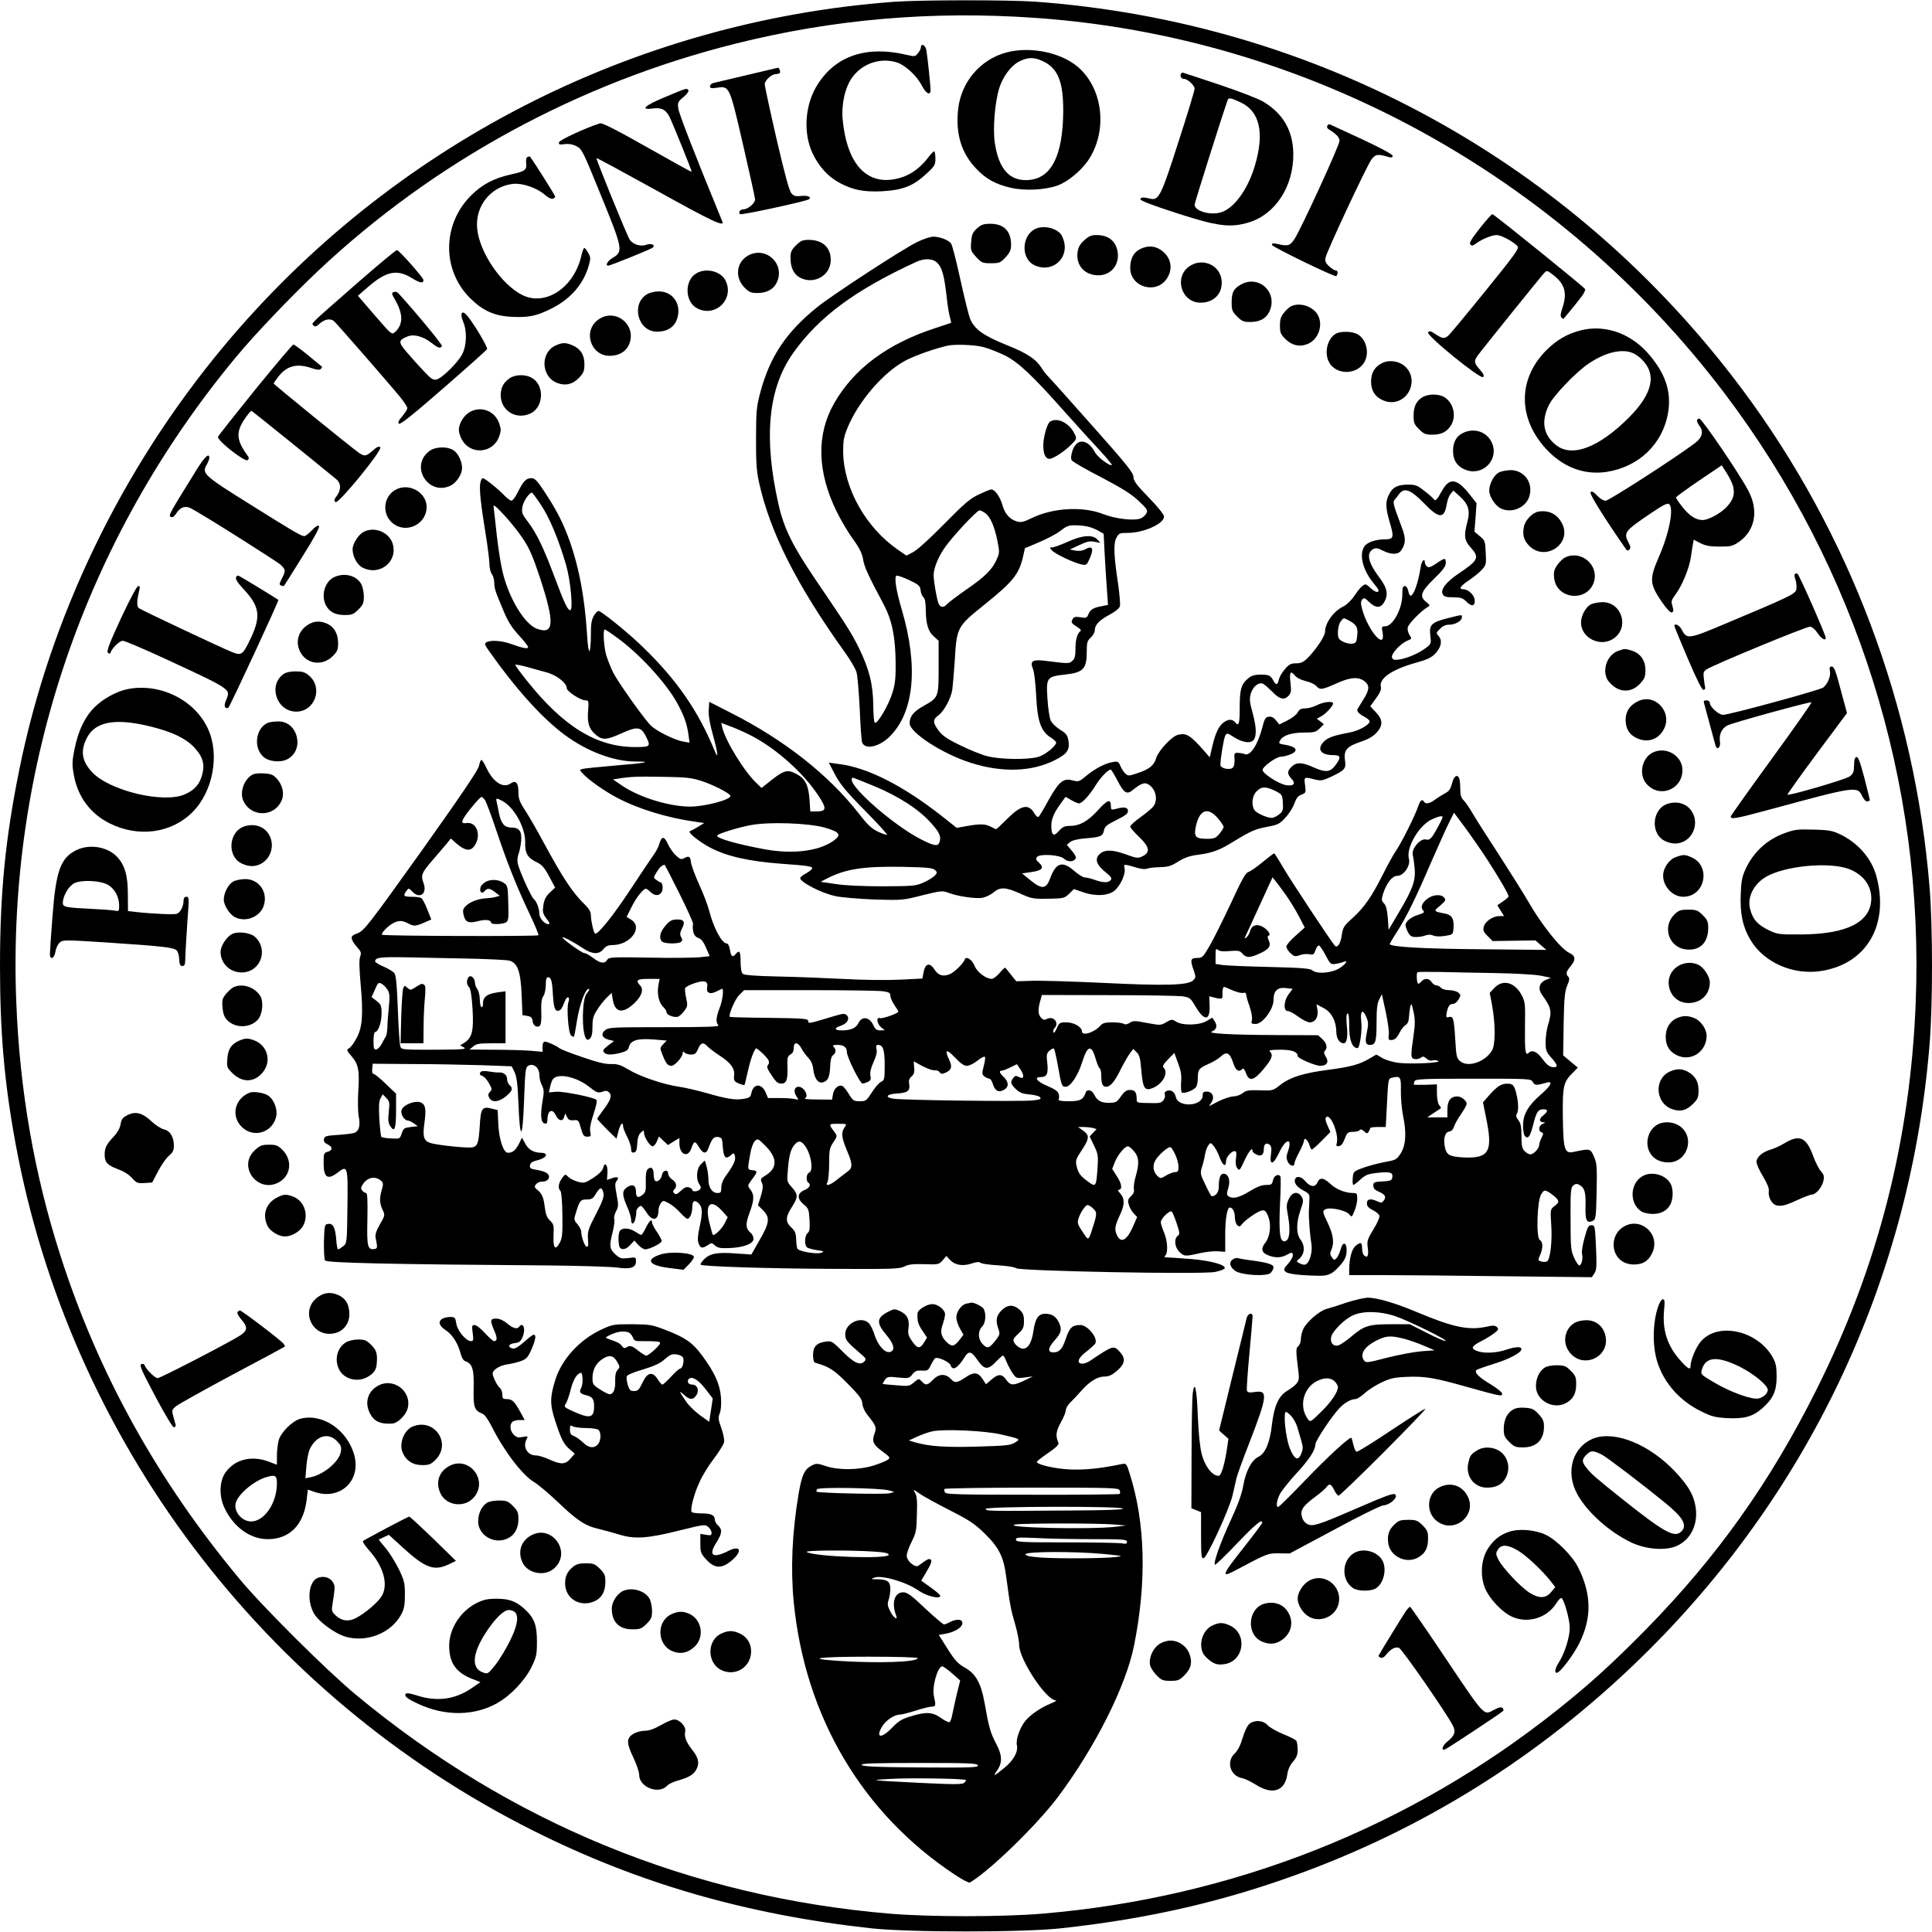 <?xml version="1.0" standalone="no"?>
<!DOCTYPE svg PUBLIC "-//W3C//DTD SVG 20010904//EN"
 "http://www.w3.org/TR/2001/REC-SVG-20010904/DTD/svg10.dtd">
<svg version="1.0" xmlns="http://www.w3.org/2000/svg"
 width="1200pt" height="1200pt" viewBox="0 0 1200 1200"
 preserveAspectRatio="xMidYMid meet">
<g transform="translate(0,1200) scale(0.1,-0.1)"
fill="#000000" stroke="none">
<path d="M5555 11989 c-1623 -120 -3127 -893 -4168 -2143 -632 -759 -1075
-1676 -1267 -2626 -87 -429 -120 -766 -120 -1220 0 -414 27 -725 96 -1100 338
-1838 1535 -3428 3215 -4270 653 -328 1326 -522 2099 -607 238 -26 942 -26
1180 0 559 61 1025 170 1515 352 805 300 1522 763 2140 1380 1014 1013 1624
2330 1740 3759 20 246 20 726 0 973 -91 1123 -497 2202 -1167 3099 -1055 1411
-2636 2277 -4393 2404 -162 11 -708 11 -870 -1z m875 -100 c1685 -117 3252
-972 4283 -2334 821 -1086 1239 -2416 1186 -3777 -33 -858 -234 -1645 -616
-2408 -287 -575 -617 -1039 -1058 -1489 -207 -210 -348 -339 -549 -499 -918
-732 -2017 -1168 -3201 -1268 -251 -21 -699 -21 -950 0 -1234 104 -2358 565
-3315 1360 -181 150 -581 548 -724 721 -509 612 -875 1273 -1110 2004 -163
507 -254 1028 -275 1579 -57 1457 425 2871 1363 4002 118 143 342 377 511 537
722 680 1619 1168 2590 1411 609 153 1224 206 1865 161z"/>
<path d="M5720 11706 c0 -8 -8 -24 -18 -36 -17 -22 -21 -22 -69 -11 -247 59
-439 -3 -553 -181 -80 -123 -94 -300 -33 -430 40 -84 97 -147 170 -185 83 -44
149 -56 262 -51 127 7 193 33 271 105 56 51 60 58 60 99 0 24 -4 44 -8 44 -4
0 -22 -18 -38 -40 -63 -81 -137 -125 -228 -136 -168 -20 -278 116 -302 373 -9
96 15 202 60 263 64 88 179 125 280 91 52 -18 122 -84 152 -143 25 -50 54 -64
54 -27 0 24 -18 198 -26 247 -5 31 -34 47 -34 18z"/>
<path d="M6250 11674 c-162 -44 -281 -184 -299 -354 -16 -152 20 -270 111
-366 61 -65 120 -98 215 -120 89 -21 217 -14 295 15 63 24 143 91 187 155 116
172 97 421 -45 563 -103 103 -306 149 -464 107z m225 -53 c96 -43 130 -128
129 -316 -3 -273 -74 -413 -215 -423 -117 -9 -186 67 -210 231 -13 87 0 245
26 335 23 75 73 143 125 170 53 27 92 28 145 3z"/>
<path d="M4640 11534 c-102 -24 -195 -46 -207 -49 -13 -3 -23 -12 -23 -21 0
-12 8 -14 43 -9 78 12 78 11 162 -353 41 -177 75 -331 75 -341 0 -23 -45 -61
-71 -61 -21 0 -35 -18 -23 -30 8 -8 418 81 430 93 15 14 -10 24 -48 20 -35 -4
-47 -1 -62 16 -14 15 -41 116 -93 339 -40 174 -73 327 -73 339 0 24 43 63 70
63 9 0 19 3 23 6 7 7 -2 34 -12 33 -3 -1 -89 -21 -191 -45z"/>
<path d="M7335 11540 c-8 -13 3 -30 19 -30 22 0 66 -40 66 -61 0 -11 -45 -160
-101 -332 -107 -335 -122 -364 -175 -351 -41 10 -57 10 -61 -3 -3 -8 72 -37
214 -83 264 -86 344 -97 461 -61 164 50 277 224 275 426 -2 143 -63 249 -186
323 -31 19 -154 66 -279 108 -123 41 -224 74 -225 74 -1 0 -5 -4 -8 -10z m371
-176 c119 -56 149 -189 88 -394 -44 -149 -132 -268 -214 -290 -68 -18 -160 10
-160 49 0 12 171 553 205 649 6 17 19 15 81 -14z"/>
<path d="M4133 11398 c-129 -53 -161 -83 -79 -72 52 8 80 -6 103 -49 20 -39
142 -341 139 -344 -2 -2 -126 67 -276 152 -193 109 -280 153 -293 149 -87 -27
-253 -104 -255 -118 -3 -14 3 -16 35 -11 25 3 50 -1 73 -13 33 -16 41 -31 137
-267 154 -376 156 -386 88 -427 -31 -18 -48 -48 -27 -48 12 0 266 102 276 112
19 16 -9 29 -39 18 -36 -14 -85 2 -104 32 -18 28 -211 502 -206 506 2 2 170
-89 374 -202 340 -189 422 -228 408 -193 -174 423 -270 671 -274 703 -5 37 -2
43 32 71 21 17 34 36 31 42 -10 15 -7 16 -143 -41z"/>
<path d="M8244 11219 c-4 -8 0 -17 10 -23 46 -28 66 -49 66 -71 0 -27 -239
-548 -280 -610 -28 -42 -40 -46 -107 -30 -25 6 -33 4 -33 -6 1 -12 375 -194
398 -194 4 0 8 8 10 18 2 10 -3 17 -11 17 -8 0 -26 12 -42 26 -21 20 -26 31
-22 53 8 41 256 570 285 610 26 34 38 36 110 15 15 -4 22 -2 22 8 0 9 -74 49
-192 104 -105 49 -194 90 -199 92 -4 2 -11 -3 -15 -9z"/>
<path d="M3275 11024 c-6 -2 -9 -19 -7 -37 5 -43 -6 -51 -97 -71 -106 -24
-177 -62 -246 -131 -178 -178 -181 -461 -6 -636 81 -80 152 -112 263 -117 104
-5 155 6 252 56 116 61 194 153 225 270 10 36 9 47 -6 72 -9 17 -20 30 -24 30
-4 0 -13 -24 -19 -52 -47 -198 -225 -313 -369 -239 -129 67 -262 263 -277 409
-15 140 83 264 222 280 57 6 144 -23 193 -64 25 -22 45 -32 56 -28 9 4 15 10
13 14 -8 20 -154 250 -158 249 -3 0 -10 -3 -15 -5z"/>
<path d="M9192 10583 c-52 -66 -67 -91 -60 -101 9 -10 15 -9 32 3 39 29 101
55 132 55 29 0 107 -42 131 -71 10 -12 -27 -62 -203 -279 -118 -146 -222 -271
-231 -277 -24 -18 -35 -16 -76 11 -29 20 -38 22 -47 12 -14 -18 326 -294 342
-278 8 8 2 21 -21 47 -36 41 -37 51 -14 85 21 30 389 487 414 514 17 18 18 18
59 -14 71 -56 85 -111 54 -204 -12 -35 -13 -51 -5 -59 6 -6 12 -9 14 -6 2 2
34 42 72 88 49 60 66 87 59 97 -12 17 -565 464 -575 464 -4 0 -39 -39 -77 -87z"/>
<path d="M6069 10582 c-27 -24 -33 -37 -37 -84 -4 -53 -2 -58 31 -94 33 -36
39 -39 92 -39 53 0 59 3 91 37 27 30 34 46 34 78 0 84 -45 130 -127 130 -44 0
-58 -5 -84 -28z"/>
<path d="M6435 10580 c-88 -36 -97 -182 -14 -225 103 -54 214 29 189 140 -4
19 -14 42 -21 51 -32 38 -105 55 -154 34z"/>
<path d="M6734 10507 c-26 -23 -37 -43 -41 -73 -11 -83 44 -144 130 -144 81 0
136 72 117 155 -14 62 -59 95 -130 95 -32 0 -48 -7 -76 -33z"/>
<path d="M5695 10496 c-85 -41 -524 -327 -617 -402 -194 -156 -295 -307 -355
-529 -24 -91 -27 -117 -27 -285 -1 -143 3 -204 17 -270 68 -312 233 -641 537
-1065 32 -44 63 -98 70 -120 6 -22 15 -125 20 -230 4 -104 11 -198 15 -207 19
-47 108 -27 174 40 150 152 176 436 71 789 -34 116 -47 198 -32 207 6 3 41 -9
79 -27 61 -29 68 -36 71 -64 2 -17 10 -37 18 -43 9 -8 14 -33 14 -74 1 -90 14
-137 49 -168 l31 -28 0 -163 c0 -189 0 -189 -94 -242 -62 -35 -86 -64 -86
-108 0 -57 207 -191 380 -245 194 -62 378 -56 521 16 80 41 96 65 84 128 -5
28 -16 41 -51 62 -24 15 -50 40 -58 57 -7 16 -17 77 -20 135 -9 131 -4 138
108 150 116 13 136 35 136 144 0 54 3 66 25 86 14 13 25 33 25 45 0 34 27 62
90 96 39 21 62 40 66 54 3 12 -2 74 -11 136 -27 179 -30 251 -11 288 15 29 20
31 70 31 99 0 226 57 226 101 0 13 -37 59 -95 119 -77 79 -95 104 -95 128 0
25 -43 79 -256 318 -141 159 -263 296 -272 304 -9 8 -30 34 -45 58 -34 53 -90
89 -210 137 -147 59 -202 98 -231 163 -8 20 -36 131 -61 246 -25 115 -51 216
-58 224 -17 22 -71 42 -109 42 -19 0 -65 -15 -103 -34z m130 -132 c27 -29 41
-82 55 -209 5 -49 14 -105 20 -124 5 -19 9 -35 7 -36 -1 -1 -46 -16 -101 -34
-294 -96 -503 -252 -625 -466 -111 -194 -106 -425 16 -673 25 -51 70 -128 101
-170 41 -57 57 -90 63 -127 8 -47 26 -88 128 -280 52 -98 73 -203 74 -365 1
-92 -3 -129 -21 -186 -22 -71 -87 -184 -107 -184 -6 0 -10 41 -11 108 -1 130
-25 226 -89 357 -46 93 -73 136 -267 421 -145 213 -199 323 -232 469 -95 418
-65 724 91 943 160 225 384 390 763 565 55 25 107 22 135 -9z m280 -519 c33
-8 94 -32 135 -52 85 -42 173 -125 375 -353 66 -74 159 -177 208 -229 48 -52
85 -96 83 -99 -11 -10 -89 48 -105 79 -45 84 -114 89 -140 9 -9 -29 -11 -48
-4 -59 5 -9 88 -57 184 -106 131 -69 187 -104 232 -147 53 -50 58 -58 47 -77
-6 -12 -23 -27 -38 -32 -40 -15 -157 -1 -230 28 -128 50 -314 39 -446 -26 -47
-23 -64 -27 -89 -20 -45 13 -75 46 -91 103 -15 52 -47 96 -69 96 -7 0 -41 -14
-77 -31 -54 -25 -90 -56 -215 -183 -87 -89 -168 -162 -193 -175 l-42 -22 -48
33 c-204 139 -342 385 -345 612 0 68 4 93 28 151 68 164 225 346 362 417 57
30 179 73 258 91 45 10 165 6 220 -8z m13 -1031 c32 -22 57 -78 76 -168 15
-74 15 -80 -3 -120 -28 -63 -70 -106 -185 -185 -57 -40 -112 -81 -121 -91 -22
-25 -41 -25 -54 -2 -11 21 -33 147 -32 183 2 42 27 105 66 163 42 64 202 236
219 236 6 0 22 -7 34 -16z m694 -105 l43 -24 6 -120 c3 -66 10 -166 14 -221
l7 -101 -38 -8 c-53 -9 -73 -22 -84 -51 -9 -22 -14 -24 -49 -18 -33 5 -41 3
-50 -14 -9 -18 -6 -23 25 -43 20 -12 32 -24 26 -28 -20 -13 -32 -53 -32 -109
0 -46 -4 -63 -19 -76 -20 -19 -21 -19 -173 0 -76 9 -92 -3 -72 -51 8 -20 16
-88 20 -167 7 -156 30 -221 89 -258 19 -12 35 -26 35 -32 0 -21 -68 -77 -111
-89 -63 -19 -239 -17 -319 5 -36 9 -112 40 -168 68 -81 39 -110 60 -133 91
-37 51 -36 68 1 95 35 27 77 105 85 159 3 21 10 101 15 178 13 211 14 212 184
349 178 143 216 190 241 301 l11 50 90 38 c49 21 105 51 124 65 51 40 59 42
127 38 40 -2 76 -12 105 -27z"/>
<path d="M6522 9381 c-18 -11 -42 -96 -42 -148 0 -53 14 -83 39 -83 23 0 97
49 138 92 32 33 32 33 16 66 -32 65 -106 102 -151 73z"/>
<path d="M6630 8634 c-41 -18 -84 -34 -94 -34 -18 0 -18 -1 -2 -19 20 -22 138
-78 184 -87 30 -6 33 -4 52 41 25 58 15 78 -28 54 -18 -10 -39 -13 -62 -9
l-35 7 58 27 c46 22 66 27 95 21 l37 -7 -19 21 c-29 32 -95 27 -186 -15z"/>
<path d="M4944 10476 c-29 -29 -34 -41 -34 -80 0 -58 21 -101 60 -121 87 -45
190 15 190 110 0 78 -51 125 -136 125 -39 0 -51 -5 -80 -34z"/>
<path d="M7082 10453 c-41 -20 -62 -59 -62 -117 0 -119 160 -167 227 -67 42
62 26 136 -36 178 -40 27 -83 29 -129 6z"/>
<path d="M2210 10234 c-298 -261 -277 -241 -262 -256 9 -9 17 -7 34 9 34 32
73 38 95 16 29 -29 354 -402 406 -466 26 -32 47 -64 47 -72 0 -8 -14 -30 -31
-50 -23 -26 -29 -39 -21 -47 7 -7 87 56 276 221 146 127 268 236 271 242 7 10
-76 150 -122 207 -32 40 -49 18 -27 -34 26 -59 23 -149 -5 -204 -28 -53 -124
-148 -159 -157 -22 -5 -34 3 -81 53 -31 33 -78 85 -105 117 -53 62 -53 74 5
97 39 17 99 0 151 -41 39 -31 53 -35 63 -19 5 8 -160 207 -271 329 -7 7 -20
11 -29 7 -14 -5 -13 -11 9 -48 51 -90 51 -154 -1 -201 -20 -17 -22 -15 -125
104 l-105 122 61 53 c114 100 183 114 275 56 50 -30 71 -34 71 -11 0 14 -150
183 -164 186 -6 1 -121 -95 -256 -213z"/>
<path d="M4642 10410 c-70 -43 -78 -136 -17 -197 28 -28 40 -33 80 -33 57 0
100 23 120 66 55 117 -73 231 -183 164z"/>
<path d="M7389 10347 c-100 -67 -52 -227 68 -227 86 0 141 61 130 144 -13 92
-119 136 -198 83z"/>
<path d="M4328 10304 c-78 -42 -76 -178 2 -219 115 -60 235 60 175 175 -29 55
-117 77 -177 44z"/>
<path d="M7703 10230 c-42 -25 -53 -48 -53 -110 0 -46 4 -56 34 -86 29 -29 41
-34 80 -34 61 0 99 21 120 64 57 120 -68 235 -181 166z"/>
<path d="M4018 10172 c-101 -62 -55 -232 62 -232 71 0 116 33 130 95 19 84
-36 155 -118 155 -26 0 -59 -8 -74 -18z"/>
<path d="M8024 10100 c-11 -4 -33 -22 -47 -40 -21 -25 -27 -42 -27 -82 0 -43
4 -54 33 -83 41 -41 90 -52 140 -31 65 27 96 113 64 176 -27 54 -106 83 -163
60z"/>
<path d="M3719 10017 c-101 -68 -53 -227 68 -227 55 0 98 24 118 66 56 119
-77 234 -186 161z"/>
<path d="M9810 9946 c-78 -21 -143 -59 -205 -121 -183 -183 -178 -436 13 -629
102 -103 229 -147 361 -127 201 31 350 175 382 369 22 133 -19 249 -130 373
-112 124 -273 176 -421 135z m327 -137 c15 -5 41 -22 56 -37 100 -94 74 -216
-77 -367 -188 -187 -354 -249 -453 -168 -78 62 -92 147 -42 248 27 57 168 204
244 255 102 70 203 95 272 69z"/>
<path d="M8305 9931 c-57 -24 -83 -117 -51 -179 42 -82 172 -83 220 -2 34 58
12 146 -44 175 -31 16 -92 19 -125 6z"/>
<path d="M3453 9855 c-97 -42 -94 -191 4 -232 53 -22 101 -11 141 32 27 29 32
42 32 84 0 57 -25 96 -76 117 -41 17 -60 17 -101 -1z"/>
<path d="M1586 9581 c-124 -154 -229 -286 -232 -294 -8 -21 167 -159 184 -145
10 9 10 15 -3 32 -66 91 -70 141 -18 220 21 31 41 55 45 54 6 -2 395 -316 526
-424 31 -25 32 -65 4 -104 -17 -22 -19 -30 -8 -39 17 -14 294 325 278 341 -8
8 -22 2 -47 -21 -41 -36 -51 -37 -85 -14 -44 30 -530 425 -530 431 0 3 12 21
26 39 54 71 116 88 208 57 35 -12 51 -13 59 -5 6 6 9 12 6 14 -2 2 -41 33 -85
70 -45 37 -86 67 -92 67 -5 0 -111 -126 -236 -279z"/>
<path d="M8583 9744 c-45 -22 -67 -61 -67 -114 0 -55 23 -93 71 -115 69 -33
147 0 173 73 28 80 -22 158 -106 168 -25 3 -51 -1 -71 -12z"/>
<path d="M3166 9651 c-38 -26 -55 -57 -56 -104 -1 -99 99 -159 189 -113 81 43
82 179 1 221 -40 21 -99 19 -134 -4z"/>
<path d="M8839 9535 c-40 -22 -59 -58 -59 -116 0 -45 4 -55 34 -85 29 -29 40
-34 83 -34 57 1 87 16 114 56 37 57 18 143 -41 178 -34 20 -96 20 -131 1z"/>
<path d="M2920 9442 c-38 -20 -70 -72 -70 -112 0 -14 8 -41 18 -59 53 -99 194
-88 232 17 13 37 13 47 0 84 -27 75 -110 108 -180 70z"/>
<path d="M10540 9388 c0 -7 7 -22 15 -32 27 -35 19 -71 -22 -104 -104 -81
-539 -362 -560 -362 -14 0 -36 13 -53 32 -22 23 -33 29 -41 21 -9 -9 88 -164
223 -358 5 -6 11 -6 18 1 9 9 8 20 -4 42 -33 64 -26 73 133 181 80 54 107 68
118 60 31 -26 2 -177 -63 -327 -60 -138 -58 -167 14 -275 34 -49 57 -74 66
-71 11 4 12 12 4 39 -9 29 -7 37 15 67 43 56 88 164 99 235 5 38 12 78 14 89
l4 22 42 -22 c33 -16 61 -21 120 -21 69 0 80 3 120 30 99 70 122 192 59 314
-52 101 -290 451 -306 451 -8 0 -15 -6 -15 -12z m226 -415 c9 -46 -1 -77 -38
-118 -36 -41 -115 -85 -153 -85 -41 0 -82 26 -125 81 -22 28 -40 54 -40 59 0
4 64 51 142 104 l142 96 33 -52 c18 -28 36 -67 39 -85z"/>
<path d="M9101 9317 c-50 -18 -76 -58 -76 -117 0 -61 27 -100 83 -120 107 -37
206 71 157 173 -29 61 -98 88 -164 64z"/>
<path d="M2661 9194 c-116 -97 5 -278 140 -209 36 19 69 70 69 108 0 41 -24
91 -53 110 -42 27 -119 23 -156 -9z"/>
<path d="M1221 9082 c-174 -280 -175 -283 -161 -292 10 -6 19 -1 32 17 27 43
57 54 93 36 64 -32 531 -327 558 -351 32 -31 33 -36 8 -85 -17 -33 -17 -39 -5
-44 8 -3 16 -4 18 -2 2 2 54 85 115 183 74 118 109 182 102 189 -6 6 -22 -3
-44 -27 -19 -20 -40 -36 -46 -36 -20 0 -66 27 -339 198 -285 178 -299 191
-269 244 9 16 17 36 17 44 0 34 -29 7 -79 -74z"/>
<path d="M9309 9065 c-31 -17 -59 -71 -59 -113 0 -35 36 -92 70 -109 66 -34
155 2 178 71 28 85 -29 166 -116 166 -26 -1 -59 -7 -73 -15z"/>
<path d="M2984 9004 c-9 -33 2 -136 32 -318 13 -81 24 -167 24 -190 0 -23 7
-51 15 -62 8 -10 15 -35 15 -54 1 -37 5 -50 60 -180 26 -62 50 -100 93 -146
31 -34 57 -67 57 -73 0 -13 -31 -8 -108 20 -56 20 -128 25 -152 9 -12 -7 -9
-17 20 -57 162 -230 327 -413 464 -515 141 -105 308 -168 444 -168 112 0 62
-10 -129 -25 -101 -9 -192 -18 -202 -21 -18 -6 -18 -6 0 -26 36 -40 134 -110
216 -153 133 -70 311 -125 492 -150 l49 -7 -39 -24 c-22 -13 -44 -25 -50 -27
-16 -6 57 -65 125 -101 104 -55 242 -86 445 -101 166 -12 194 -16 189 -30 -3
-7 -21 -21 -40 -31 -19 -10 -34 -23 -34 -28 0 -25 131 -93 219 -112 36 -8 145
-17 241 -21 172 -5 177 -5 298 26 119 29 125 30 165 15 59 -22 169 -38 211
-30 19 4 50 19 67 33 41 35 76 33 163 -6 76 -34 79 -35 194 -33 78 2 85 4 113
31 l29 29 58 -20 c77 -27 161 -22 198 13 36 33 67 104 59 136 -7 28 -7 28 81
2 24 -7 49 -9 60 -4 10 4 46 8 79 9 50 1 69 7 112 34 40 25 71 36 125 43 90
12 133 28 223 84 105 64 130 75 208 90 65 12 76 18 112 58 23 24 47 64 55 87
11 32 22 46 43 54 28 11 29 13 23 59 -7 52 -7 53 59 36 40 -10 49 -8 102 16
86 41 95 51 87 102 -9 62 10 86 93 114 46 15 79 33 101 56 43 46 43 82 -3 130
l-34 36 35 49 c25 33 34 55 31 70 -14 53 65 109 219 152 72 20 95 31 122 60
35 40 42 79 16 107 -15 17 -14 20 10 43 17 18 36 26 58 26 38 0 78 24 78 46 0
17 7 18 -85 -5 -104 -26 -119 -41 -111 -108 6 -50 5 -53 -27 -77 -43 -33 -113
-63 -163 -72 -34 -5 -42 -3 -48 12 -8 21 51 86 96 105 28 11 28 12 12 36 -9
14 -13 35 -10 47 6 23 83 102 121 124 19 11 19 12 -9 35 -41 34 -30 63 54 145
53 51 70 75 70 95 0 34 -5 34 -59 -3 -34 -23 -47 -27 -57 -19 -8 6 -14 18 -14
25 0 30 -19 12 -25 -23 -16 -103 -44 -183 -64 -183 -5 0 -11 14 -14 30 -4 18
-13 30 -22 30 -12 0 -15 -12 -15 -55 0 -86 -59 -195 -106 -195 -21 0 -23 -4
-18 -30 26 -129 -87 -4 -126 138 -9 34 -8 47 1 58 10 13 17 11 44 -16 37 -36
67 -38 88 -7 32 49 26 92 -24 158 -72 95 -85 154 -39 179 15 8 29 6 59 -10 54
-27 97 -26 115 3 27 40 28 72 7 130 -12 32 -30 82 -41 112 -14 39 -17 59 -10
68 6 6 19 24 30 38 32 43 71 29 155 -57 94 -97 126 -98 141 -5 4 23 14 52 24
63 l17 21 41 -37 c53 -48 65 -88 46 -158 -23 -86 -19 -115 21 -159 56 -62 48
-79 -76 -162 -76 -51 -114 -100 -98 -128 8 -15 21 -19 65 -19 45 0 59 -4 80
-25 34 -34 54 -32 54 4 0 33 -39 71 -72 71 -31 0 -16 22 38 57 27 18 62 47 78
64 27 30 28 36 24 107 -3 70 -5 76 -37 102 l-33 28 7 88 6 89 -46 58 c-77 97
-123 101 -169 18 -30 -55 -41 -67 -51 -51 -4 6 -29 29 -57 50 -44 35 -56 40
-101 40 -66 0 -97 -16 -119 -60 -24 -46 -23 -82 5 -178 27 -91 23 -102 -33
-102 -54 0 -108 -18 -125 -43 -36 -51 -10 -152 61 -235 27 -33 32 -43 21 -48
-8 -3 -26 6 -40 20 -15 14 -30 26 -35 26 -15 0 -39 -24 -71 -72 -17 -26 -47
-55 -66 -64 -61 -29 -115 -103 -115 -159 0 -26 -57 -111 -108 -162 -26 -26
-42 -33 -72 -33 -31 0 -44 -6 -69 -36 -18 -20 -34 -49 -38 -65 -7 -35 -18 -37
-34 -6 -17 31 -28 37 -80 37 -32 0 -55 -6 -73 -21 -46 -36 -56 -69 -56 -184 0
-103 -5 -120 -30 -90 -16 19 -40 19 -68 -1 -31 -21 -53 -67 -72 -149 l-16 -69
-34 39 c-87 99 -112 114 -163 101 -39 -9 -121 -98 -136 -145 -14 -47 -43 -70
-124 -96 -45 -15 -51 -15 -67 0 -10 9 -24 30 -31 47 -11 27 -16 30 -46 25 -49
-8 -110 -40 -165 -85 -45 -38 -49 -39 -87 -29 -57 15 -83 -7 -148 -122 -28
-52 -56 -98 -61 -103 -6 -6 -16 1 -28 21 -36 61 -82 51 -168 -35 -35 -35 -66
-64 -69 -64 -3 0 -18 7 -33 15 -35 18 -66 19 -150 4 l-62 -11 -88 70 c-247
194 -468 306 -647 327 l-59 8 28 -54 c39 -78 72 -118 213 -261 69 -70 123
-130 120 -132 -3 -3 -27 5 -55 18 -40 19 -65 42 -119 112 -188 241 -463 458
-795 626 l-135 69 -3 -51 c-2 -35 7 -88 28 -162 29 -106 34 -153 9 -92 -101
247 -236 442 -445 644 -82 80 -221 194 -271 224 -8 4 -20 -5 -33 -26 -16 -27
-20 -50 -20 -125 0 -50 -4 -94 -9 -97 -5 -3 -12 45 -15 107 -15 227 -48 405
-106 572 -42 116 -78 188 -153 303 -51 78 -65 92 -87 92 -32 0 -49 -18 -84
-87 -14 -29 -32 -53 -39 -53 -7 0 -26 14 -43 31 -36 39 -123 109 -135 109 -5
0 -12 -12 -15 -26z m376 -140 c52 -77 109 -212 156 -373 28 -96 45 -281 26
-281 -16 0 -35 39 -98 207 -67 179 -111 271 -165 342 -37 48 -40 57 -34 94 6
34 42 87 59 87 3 0 28 -34 56 -76z m-110 -213 c38 -56 62 -112 104 -240 92
-280 88 -354 -17 -317 -78 27 -177 190 -216 357 -11 46 -27 149 -36 229 -8 80
-17 156 -19 170 -3 20 10 10 66 -50 38 -41 92 -108 118 -149z m5123 -502 c52
-27 63 -46 57 -96 -4 -43 -8 -48 -32 -51 -15 -2 -40 4 -57 13 -27 14 -31 21
-31 58 0 23 7 53 16 65 18 25 18 26 47 11z m-4548 -104 c141 -100 307 -280
379 -408 43 -77 63 -132 72 -199 l7 -51 -39 7 c-55 9 -174 69 -205 103 -47 50
-200 266 -229 323 -15 30 -35 79 -44 109 -16 53 -22 161 -10 161 4 0 35 -20
69 -45z m-431 -221 c62 -16 126 -66 126 -98 0 -20 86 -76 116 -76 21 0 21 -3
17 -65 -7 -75 6 -114 49 -150 40 -33 66 -32 160 11 95 43 119 40 148 -16 34
-67 31 -70 -66 -70 -238 0 -445 127 -673 414 -39 49 -71 93 -71 96 0 4 30 -1
68 -11 37 -11 94 -26 126 -35z m4715 -54 c27 -6 57 -20 67 -31 23 -26 34 -24
127 17 87 40 140 42 178 8 27 -25 24 -52 -16 -114 -19 -30 -35 -57 -35 -60 1
-13 17 -28 48 -44 18 -10 32 -23 29 -29 -7 -23 -69 -56 -125 -67 -98 -18 -134
-31 -158 -55 -47 -47 -22 -85 55 -85 46 0 51 -11 25 -50 -39 -58 -64 -62 -148
-25 -69 31 -103 32 -133 3 -29 -27 -29 -45 -2 -74 29 -30 16 -48 -31 -41 -46
6 -152 75 -148 96 5 23 86 81 114 81 14 0 41 7 60 15 53 22 37 48 -39 60 -34
5 -36 8 -26 26 16 31 71 49 149 49 63 0 74 3 97 26 l26 26 -22 17 -22 17 26
14 c29 15 75 65 75 81 0 16 -60 10 -100 -11 -22 -11 -54 -20 -73 -20 -26 0
-37 -6 -47 -25 -7 -14 -36 -36 -64 -50 l-50 -25 -21 26 c-14 18 -28 25 -45 22
-20 -2 -26 -13 -40 -68 -27 -105 -75 -179 -109 -164 -9 4 -27 7 -41 8 -23 1
-25 -2 -22 -40 1 -26 -3 -46 -12 -53 -19 -16 -76 -3 -76 18 1 44 21 164 30
181 10 19 12 18 57 -10 55 -35 107 -40 123 -11 16 30 12 83 -11 168 -18 64
-19 82 -10 115 14 46 51 74 78 60 10 -6 36 -29 58 -51 43 -45 73 -51 100 -21
14 16 16 29 11 74 -9 68 -1 85 25 52 12 -15 38 -29 68 -36z m-3428 -347 c149
-81 308 -224 399 -360 57 -85 55 -103 -10 -103 l-37 0 -5 74 c-6 87 -27 130
-78 157 -62 34 -80 28 -192 -63 l-28 -22 -26 25 c-78 71 -197 264 -218 351
l-6 28 66 -25 c37 -14 98 -42 135 -62z m2258 -268 c42 -82 60 -93 98 -61 47
38 71 48 92 36 48 -25 66 -94 36 -137 -8 -12 -44 -42 -80 -68 -36 -25 -65 -52
-65 -59 0 -6 25 -36 56 -65 65 -62 70 -96 19 -120 -27 -13 -36 -12 -107 14
-86 30 -132 29 -163 -5 -25 -28 -13 -63 40 -106 36 -29 43 -39 34 -50 -15 -18
-46 -18 -99 1 -23 8 -51 15 -62 15 -11 0 -40 18 -65 40 -74 65 -114 53 -150
-45 -25 -68 -51 -71 -122 -13 l-53 43 61 9 c67 10 79 27 41 61 -16 14 -18 21
-8 33 17 20 140 13 166 -11 22 -20 55 -22 70 -4 9 10 4 23 -20 52 l-32 38 21
17 c14 11 48 19 95 23 93 7 108 13 115 49 5 25 18 35 78 65 57 28 72 40 71 57
-1 23 -26 26 -78 11 -25 -6 -28 -5 -28 18 0 47 -21 41 -81 -26 -63 -69 -113
-97 -177 -97 -30 0 -43 -7 -66 -32 -32 -37 -46 -27 -46 35 0 40 17 80 59 137
14 19 26 37 28 39 1 2 17 -6 36 -18 19 -11 41 -21 49 -21 19 0 67 52 107 118
30 47 74 92 90 92 3 0 21 -29 40 -65z m-2584 -5 c69 -22 169 -72 181 -91 14
-23 -150 -68 -248 -69 -128 0 -312 55 -422 129 l-59 40 34 5 c70 12 118 14
279 11 138 -2 177 -6 235 -25z m1073 -32 c153 -63 280 -145 356 -231 53 -59
64 -85 50 -121 -9 -25 -36 -19 -116 22 -162 83 -428 313 -428 370 0 6 3 12 6
12 3 0 63 -23 132 -52z m2492 -30 c44 -22 45 -25 48 -74 3 -46 0 -54 -24 -73
-15 -12 -35 -21 -45 -21 -31 0 -99 31 -109 51 -19 34 -12 88 15 114 30 31 58
31 115 3z m-356 -170 c20 -23 36 -47 36 -54 0 -7 -12 -26 -26 -43 -23 -27 -32
-31 -79 -31 -71 0 -82 14 -66 83 23 99 74 116 135 45z m-2439 -59 c95 -28 104
-45 48 -84 -91 -62 -248 -81 -418 -51 -175 32 -310 70 -300 87 8 12 125 48
207 64 116 22 361 13 463 -16z m683 -263 c14 -14 14 -17 -2 -35 -10 -10 -41
-30 -69 -42 -49 -22 -65 -23 -252 -24 -123 0 -236 5 -294 14 l-94 14 44 23
c114 57 224 74 463 70 155 -3 191 -7 204 -20z"/>
<path d="M2484 8969 c-103 -29 -124 -166 -35 -226 84 -57 201 6 201 108 0 79
-86 140 -166 118z"/>
<path d="M9558 8823 c-39 -6 -85 -53 -93 -96 -10 -50 0 -84 34 -118 100 -99
266 14 204 138 -29 58 -80 85 -145 76z"/>
<path d="M2260 8697 c-34 -17 -70 -74 -70 -109 0 -44 29 -97 61 -113 107 -56
224 38 187 151 -23 69 -112 105 -178 71z"/>
<path d="M9720 8537 c-13 -7 -35 -28 -48 -47 -19 -28 -23 -44 -19 -80 15 -135
209 -152 248 -22 30 105 -83 198 -181 149z"/>
<path d="M11148 8434 c-4 -3 -2 -19 4 -34 5 -16 8 -41 6 -57 -3 -31 -30 -44
-442 -217 -229 -97 -239 -98 -271 -36 -14 27 -45 42 -45 22 0 -4 37 -95 83
-202 54 -127 88 -195 97 -195 8 0 13 7 11 15 -2 8 -6 34 -8 56 -5 36 -2 44 18
57 49 31 623 268 643 265 12 -2 32 -20 45 -40 22 -34 51 -51 51 -30 0 18 -166
396 -176 399 -5 2 -13 1 -16 -3z"/>
<path d="M1466 8413 c-4 -10 10 -33 43 -68 103 -109 113 -170 51 -304 -52
-110 -59 -115 -119 -91 -72 29 -564 261 -579 273 -14 11 -12 48 3 110 5 20 4
27 -6 27 -9 0 -52 -82 -108 -201 -72 -156 -90 -204 -81 -213 9 -8 14 -8 17 2
11 29 56 72 76 72 11 0 129 -50 261 -111 416 -193 409 -188 381 -256 -11 -25
-12 -40 -5 -47 6 -6 13 -6 19 -1 13 15 315 665 310 669 -7 6 -213 132 -236
144 -17 10 -22 9 -27 -5z"/>
<path d="M2073 8414 c-56 -28 -80 -113 -49 -173 22 -42 58 -61 117 -61 45 0
55 4 85 34 29 29 34 41 34 80 0 26 -7 60 -15 76 -29 56 -107 76 -172 44z"/>
<path d="M9879 8245 c-31 -17 -59 -70 -59 -112 0 -95 119 -155 201 -100 102
68 53 228 -69 227 -26 -1 -59 -7 -73 -15z"/>
<path d="M1909 8117 c-61 -41 -77 -113 -39 -175 43 -70 136 -78 197 -17 28 28
33 40 33 80 0 57 -23 100 -66 120 -45 21 -86 19 -125 -8z"/>
<path d="M10050 7957 c-65 -23 -100 -113 -67 -177 7 -13 28 -35 47 -48 52 -35
113 -26 157 22 28 30 33 43 33 85 0 61 -33 105 -88 121 -44 12 -38 12 -82 -3z"/>
<path d="M11366 7831 c6 -30 -13 -78 -41 -101 -19 -16 -585 -170 -623 -170
-27 0 -82 50 -82 74 0 10 -9 16 -21 16 -15 0 -19 -5 -15 -17 3 -10 19 -70 36
-133 17 -63 33 -123 36 -132 9 -31 33 -9 27 25 -7 45 11 83 46 101 32 17 510
148 522 144 4 -2 -107 -160 -247 -352 -140 -192 -254 -353 -254 -357 0 -20 30
-14 231 40 550 149 555 150 586 85 10 -20 23 -34 32 -32 8 2 15 5 15 8 0 3
-15 65 -34 138 -26 98 -38 132 -49 130 -10 -2 -15 -18 -15 -52 -1 -41 -5 -52
-28 -69 -24 -18 -377 -121 -386 -113 -2 2 80 117 183 256 l187 251 -39 144
c-30 116 -41 145 -55 145 -14 0 -16 -6 -12 -29z"/>
<path d="M1762 7814 c-99 -69 -44 -234 78 -234 116 0 169 149 79 224 -24 21
-41 26 -83 26 -30 0 -61 -6 -74 -16z"/>
<path d="M793 7720 c-68 -14 -150 -58 -204 -111 -61 -60 -102 -144 -126 -261
-15 -75 -16 -97 -5 -158 23 -136 102 -244 223 -304 178 -89 383 -62 514 69
129 129 171 360 96 520 -83 179 -298 284 -498 245z m152 -235 c127 -32 212
-73 263 -129 52 -57 65 -101 48 -167 -16 -60 -46 -95 -106 -122 -131 -60 -471
21 -579 138 -65 70 -73 135 -28 218 54 98 183 118 402 62z"/>
<path d="M10171 7643 c-51 -26 -74 -64 -74 -116 1 -54 23 -90 68 -111 64 -31
130 -12 165 47 66 108 -49 237 -159 180z"/>
<path d="M1665 7511 c-76 -31 -93 -152 -31 -210 34 -32 108 -40 152 -16 108
58 64 236 -58 234 -24 0 -52 -4 -63 -8z"/>
<path d="M10264 7325 c-68 -35 -87 -139 -36 -195 80 -90 222 -34 222 87 0 90
-103 150 -186 108z"/>
<path d="M2975 7243 c-5 -26 -107 -177 -358 -530 -329 -460 -355 -493 -395
-509 -36 -14 -41 -20 -36 -38 3 -12 18 -34 34 -51 23 -26 25 -34 17 -57 -7
-18 -6 -71 3 -171 17 -190 11 -269 -26 -336 -15 -29 -36 -57 -46 -62 -17 -9
-16 -13 16 -50 43 -50 50 -89 41 -222 -3 -56 -2 -124 3 -151 11 -55 3 -89 -25
-102 -10 -4 -56 -10 -103 -13 -76 -5 -85 -8 -88 -27 -2 -14 5 -24 23 -32 32
-15 32 -38 0 -46 -23 -6 -25 -11 -25 -69 0 -91 24 -108 86 -61 64 49 65 42 62
-212 -3 -224 -3 -226 -27 -245 -13 -10 -27 -19 -31 -19 -4 0 -10 29 -12 65 -6
72 -20 98 -52 93 -20 -3 -21 -10 -24 -108 -1 -58 2 -112 7 -119 10 -15 405
-24 1401 -31 190 -2 375 -8 413 -13 83 -12 117 -1 117 39 0 26 -1 26 -48 20
-43 -5 -50 -3 -80 23 -37 34 -39 53 -16 141 8 34 13 69 9 78 -3 9 2 31 11 48
16 29 16 39 4 103 -11 58 -11 73 0 86 18 22 6 29 -29 17 l-31 -11 3 46 c2 50
-17 70 -27 28 -4 -16 -26 -38 -61 -61 -52 -33 -58 -34 -96 -24 -22 6 -49 20
-59 30 -19 19 -20 19 -40 -9 -22 -32 -26 -61 -9 -78 6 -6 11 -65 12 -149 2
-117 -1 -144 -16 -172 -28 -52 -42 -36 -39 44 3 63 1 71 -22 93 -18 17 -27 38
-32 80 -7 63 -18 88 -48 112 -17 14 -18 19 -7 33 7 9 22 16 31 16 32 0 50 12
50 31 0 21 -25 34 -83 44 -32 5 -38 10 -35 27 2 16 14 24 48 32 57 14 70 46
18 46 -45 1 -78 21 -98 61 l-18 33 -20 -41 c-21 -39 -38 -53 -68 -53 -27 0
-55 85 -59 178 l-4 87 -36 9 c-60 16 -69 3 -75 -105 -7 -107 -13 -127 -44
-135 -28 -7 -221 13 -264 27 -40 13 -48 40 -36 123 12 85 7 115 -21 128 -36
16 -113 -15 -121 -48 -7 -26 18 -64 40 -64 6 0 23 -8 36 -17 l25 -18 -44 -5
c-40 -5 -45 -8 -56 -40 -11 -34 -12 -34 -66 -31 -30 1 -57 6 -60 9 -4 4 -9 54
-13 112 -4 79 -3 111 8 129 l13 24 22 -22 c20 -20 22 -29 16 -87 -6 -52 -4
-69 10 -90 26 -40 35 -15 35 102 l0 101 -64 61 c-35 34 -69 62 -76 62 -7 0
-10 13 -8 31 l3 32 245 -2 c135 0 329 -4 431 -7 l187 -7 18 -36 c13 -28 19
-71 24 -191 9 -241 26 -235 35 14 7 191 9 207 27 217 32 17 68 -13 68 -57 0
-19 7 -49 16 -65 13 -26 14 -41 4 -97 -15 -86 -11 -136 13 -140 12 -3 17 3 17
21 0 60 30 76 52 30 17 -36 43 -41 52 -11 l7 23 11 -23 c9 -18 18 -22 41 -20
29 3 31 0 45 -49 13 -46 18 -53 40 -53 22 0 24 3 18 31 -4 21 3 57 21 111 16
47 23 82 17 87 -18 16 -202 53 -248 50 l-47 -4 7 30 c3 16 10 38 15 47 24 46
145 24 229 -43 46 -36 54 -39 81 -30 22 8 32 7 43 -5 19 -19 9 -48 -39 -111
-19 -25 -35 -49 -35 -52 0 -4 27 -33 59 -65 l60 -59 12 46 c11 45 29 64 29 32
0 -9 11 -38 25 -65 14 -27 25 -61 25 -75 0 -20 4 -26 18 -23 13 2 18 15 20 54
2 36 9 57 22 69 19 17 20 17 20 -1 0 -26 37 -84 54 -84 7 0 19 14 26 31 l13
30 28 -27 28 -26 35 22 36 22 0 -34 c0 -70 53 -92 74 -31 16 48 23 49 47 9 25
-43 46 -46 59 -8 22 60 33 73 59 70 23 -3 26 -8 29 -43 5 -86 17 -101 53 -69
16 14 18 14 23 -4 8 -24 -5 -54 -49 -116 -24 -32 -35 -59 -35 -82 0 -29 -3
-34 -24 -34 -33 0 -56 35 -56 85 0 22 -5 57 -11 79 l-11 38 -24 -23 c-28 -26
-33 -92 -10 -125 10 -13 11 -23 4 -31 -12 -15 -48 -17 -48 -4 0 5 -9 13 -21
16 -15 5 -29 -1 -50 -21 -23 -22 -32 -25 -41 -16 -9 9 -9 15 0 24 19 19 14 44
-13 62 -14 9 -25 26 -25 37 0 28 -34 21 -38 -8 -4 -26 -27 -47 -42 -38 -5 3
-10 21 -10 40 0 39 -14 52 -36 34 -10 -9 -14 -30 -13 -77 2 -57 -1 -68 -21
-84 -28 -22 -40 -15 -40 23 0 37 -22 47 -55 25 -32 -21 -32 -48 0 -120 14 -31
25 -68 25 -81 0 -36 19 -31 27 8 4 17 6 36 5 41 -3 10 17 36 29 36 5 0 20 -18
34 -40 37 -59 75 -52 75 14 0 12 6 31 14 42 14 19 15 19 51 0 20 -11 52 -37
70 -58 19 -21 39 -38 45 -38 15 0 30 36 30 74 0 40 17 47 43 18 21 -23 21 -60
1 -149 -11 -51 -12 -76 -5 -96 12 -31 22 -33 57 -11 23 16 26 15 45 -2 17 -15
34 -18 87 -16 89 3 152 27 152 57 0 12 -7 29 -16 36 -33 27 -35 56 -9 125 30
80 31 113 6 145 -19 25 -19 25 10 64 36 48 36 53 2 57 -31 3 -31 1 -13 102 5
33 18 68 28 78 18 18 20 17 65 -28 77 -76 77 -140 0 -186 -29 -17 -31 -22 -21
-44 9 -19 7 -37 -6 -82 l-18 -58 31 -31 c45 -45 41 -78 -21 -185 l-51 -90
-103 7 c-114 8 -157 -1 -194 -40 -13 -14 -21 -27 -19 -30 12 -11 405 -24 804
-26 387 -2 433 -1 463 15 25 13 53 16 123 14 87 -3 91 -2 114 24 l23 27 23
-25 c30 -32 79 -40 134 -22 29 10 47 12 54 5 6 -6 55 -13 109 -16 54 -3 105
-11 113 -18 22 -18 1169 -40 1237 -23 29 6 55 16 58 21 13 22 -86 49 -208 59
-68 5 -134 10 -148 10 -19 0 -21 3 -12 12 18 18 14 91 -8 143 -11 26 -20 54
-20 64 0 23 57 78 69 65 4 -5 18 -38 30 -74 19 -58 20 -66 6 -76 -24 -18 -19
-71 10 -99 29 -29 35 -30 126 -9 39 9 90 14 115 12 l44 -3 0 106 c0 98 12 169
29 169 17 0 31 -27 31 -61 0 -21 7 -42 15 -49 13 -11 18 -10 31 9 8 11 40 37
71 57 62 39 74 37 94 -23 15 -47 6 -115 -20 -149 -31 -39 -27 -63 14 -80 43
-18 83 -17 115 1 33 19 40 18 40 -3 0 -10 -14 -34 -30 -52 -27 -30 -29 -36
-15 -49 14 -14 88 -23 212 -25 58 -1 86 15 137 77 22 27 29 48 30 79 1 54 -24
59 -37 8 -5 -19 -16 -43 -24 -53 -15 -16 -17 -16 -31 4 -11 16 -12 26 -3 45
20 44 12 97 -23 170 -32 67 -33 71 -15 82 26 17 129 -5 150 -31 15 -19 16 -18
32 22 10 23 17 57 17 76 0 31 -3 35 -26 35 -48 0 -103 22 -140 56 -44 41 -67
43 -82 8 -15 -31 -45 -26 -77 12 -23 27 -53 32 -61 10 -9 -23 11 -49 53 -71
32 -17 38 -25 36 -50 0 -17 -2 -48 -3 -70 -3 -43 6 -156 16 -217 6 -41 -9
-100 -30 -117 -10 -9 -21 -8 -41 1 -22 10 -24 14 -13 23 41 30 48 82 16 125
-28 38 -28 103 0 185 19 54 19 62 6 83 -23 35 -58 29 -79 -15 -15 -32 -16 -45
-6 -99 19 -102 10 -164 -22 -164 -28 0 -34 55 -27 226 5 93 6 172 3 177 -12
19 -41 5 -46 -23 -6 -27 -10 -30 -44 -30 -27 0 -57 -12 -103 -40 -64 -39 -101
-48 -129 -31 -12 8 -13 16 -2 52 15 48 1 89 -30 89 -19 0 -29 -27 -29 -82 0
-34 -19 -58 -44 -58 -3 0 -21 32 -39 71 -33 67 -33 72 -21 112 8 23 16 58 19
78 3 19 12 44 20 55 14 19 15 18 35 -6 11 -14 28 -46 37 -73 18 -47 38 -58 38
-20 0 25 32 63 53 63 12 0 13 -9 9 -44 -4 -29 -2 -49 8 -62 13 -18 16 -14 45
49 29 60 50 85 50 57 0 -6 12 -16 26 -22 29 -13 44 0 44 39 0 28 17 38 36 23
11 -10 13 -25 8 -61 -10 -71 15 -65 52 14 42 90 85 91 52 1 -9 -25 -9 -39 0
-59 12 -27 42 -35 42 -11 0 8 13 40 30 71 17 31 30 64 30 72 0 23 27 -2 34
-32 4 -14 10 -25 14 -25 4 0 32 25 62 55 l53 54 -18 41 c-13 28 -15 44 -8 51
26 26 80 -105 66 -160 -5 -18 -2 -22 12 -20 18 4 25 13 44 62 9 22 17 27 45
27 19 0 38 5 41 11 5 7 14 4 27 -7 16 -16 21 -16 28 -4 6 8 10 18 10 23 0 4
22 7 49 7 l48 0 8 150 c7 146 8 150 30 156 53 13 58 5 56 -79 -1 -42 5 -114
14 -159 22 -107 17 -184 -17 -235 -24 -36 -30 -39 -99 -51 -41 -8 -101 -24
-134 -36 -59 -22 -60 -24 -63 -64 -2 -23 0 -42 4 -42 3 0 24 15 44 34 32 29
48 35 104 41 79 9 99 3 94 -27 -3 -20 -10 -23 -60 -26 -53 -3 -58 -5 -58 -26
0 -17 9 -27 30 -36 42 -18 52 -33 36 -55 -12 -17 -17 -18 -40 -7 -44 20 -66
15 -66 -12 0 -18 10 -29 38 -43 20 -10 38 -26 40 -35 2 -9 -15 -48 -38 -85
-37 -60 -40 -73 -35 -110 7 -51 0 -69 -21 -52 -8 6 -14 27 -14 45 0 38 -8 42
-40 16 -23 -18 -39 -77 -40 -144 l0 -38 208 0 c114 0 453 -3 753 -7 l546 -6
16 24 c14 21 15 46 10 162 -6 132 -7 137 -28 137 -19 0 -25 -11 -43 -78 -12
-42 -19 -87 -16 -99 8 -28 -3 -73 -17 -73 -5 0 -20 21 -32 48 -20 43 -22 63
-22 240 -1 169 1 195 16 208 14 12 22 13 38 5 33 -18 41 -45 39 -130 -3 -90 7
-111 43 -95 21 10 22 17 26 183 3 156 1 177 -17 218 -22 50 -23 50 -127 28
-55 -12 -63 14 -66 216 -2 193 3 218 62 276 l31 32 -46 38 -45 38 3 195 c3
161 7 202 22 238 14 32 16 46 7 55 -17 17 -14 32 14 65 34 41 32 65 -9 84 -52
25 -173 177 -250 312 -29 50 -111 181 -182 291 -72 110 -147 228 -167 262 -19
34 -45 71 -56 82 -16 16 -21 34 -21 70 0 27 -3 56 -6 65 -12 31 -34 16 -45
-29 -9 -35 -19 -50 -43 -62 -17 -9 -45 -27 -62 -39 -33 -25 -59 -31 -69 -14
-12 19 -23 10 -36 -27 -18 -55 -102 -224 -137 -275 -16 -23 -53 -90 -82 -148
-70 -139 -116 -206 -189 -272 -54 -49 -60 -58 -67 -106 -7 -52 -27 -83 -43
-66 -23 25 -284 420 -325 492 -26 45 -50 82 -52 82 -3 0 -35 -25 -72 -55 -37
-31 -77 -58 -88 -61 -17 -4 -42 -49 -109 -195 -49 -104 -108 -223 -132 -264
-41 -71 -46 -75 -78 -75 -41 0 -44 -13 -20 -79 13 -39 13 -43 -4 -60 -31 -31
-170 -35 -557 -16 -192 9 -392 15 -446 13 l-96 -3 -32 40 c-17 22 -34 42 -36
44 -3 3 -18 -12 -35 -32 -17 -20 -39 -37 -49 -37 -36 0 -91 42 -107 81 -15 39
-53 63 -61 39 -8 -24 -63 -78 -91 -90 -43 -18 -73 -9 -96 27 -29 46 -57 41
-68 -13 l-8 -42 -142 -7 c-80 -4 -236 -2 -357 5 -118 6 -302 13 -409 15 -126
3 -198 8 -207 16 -9 8 -14 33 -14 75 0 65 -7 76 -30 49 -20 -24 -29 -18 -36
25 -4 23 -12 40 -20 40 -30 0 -81 94 -109 202 -9 34 -36 108 -62 163 -25 55
-48 117 -51 137 -5 40 -11 44 -44 27 -17 -9 -25 -6 -50 18 -17 15 -39 47 -50
71 -22 50 -39 50 -53 0 -5 -19 -22 -50 -36 -69 -14 -19 -77 -113 -140 -209
-112 -170 -210 -292 -224 -278 -9 9 -24 77 -25 113 0 21 -11 40 -36 65 -78 75
-137 165 -259 390 -37 69 -87 156 -111 193 -37 56 -44 76 -44 116 0 59 -16 77
-48 55 -47 -33 -110 8 -152 99 -12 26 -26 47 -30 47 -4 0 -11 -17 -15 -37z
m39 -215 c7 -13 37 -91 65 -175 69 -207 131 -362 207 -522 35 -74 62 -137 58
-140 -8 -8 -963 -5 -971 3 -9 8 36 55 69 72 34 18 56 18 92 -1 37 -19 45 -19
100 4 l45 20 -25 62 c-13 35 -30 66 -37 71 -6 4 -33 8 -59 8 -51 0 -56 5 -34
36 14 19 15 19 36 -3 46 -50 95 -14 71 51 -19 48 -12 65 52 139 34 40 74 87
90 105 l27 34 35 -31 c50 -43 83 -50 107 -21 51 63 23 157 -44 148 -32 -5 -35
6 -10 43 31 46 94 119 103 119 5 0 15 -10 23 -22z m105 -2 c74 -39 144 -165
143 -256 -2 -69 14 -97 69 -124 35 -17 50 -33 80 -90 l37 -69 -33 -31 c-25
-24 -35 -44 -40 -79 -6 -42 -4 -51 19 -82 21 -27 23 -35 12 -35 -24 0 -56 37
-56 64 0 32 -17 78 -34 91 -16 12 -91 178 -100 221 -4 17 -2 44 5 60 6 16 13
52 16 80 5 61 -12 84 -61 84 -42 0 -62 23 -76 85 -5 28 -12 60 -15 73 -6 26
-3 27 34 8z m6116 -361 c74 -114 135 -219 135 -232 0 -5 -16 -19 -35 -32 l-35
-24 21 -33 21 -34 -29 0 c-40 0 -89 -33 -97 -66 -6 -22 -2 -33 24 -58 l31 -31
133 2 133 2 34 -30 34 -29 -410 4 c-353 3 -546 14 -563 31 -2 1 17 34 41 71
60 93 119 212 215 436 45 103 95 214 112 248 l31 62 66 -88 c36 -49 98 -138
138 -199z m-275 260 c0 -10 -42 -89 -62 -118 -15 -20 -25 -26 -42 -21 -34 8
-90 -58 -81 -95 3 -14 9 -53 12 -86 6 -75 -12 -127 -99 -273 l-63 -107 -5 71
c-4 51 -10 78 -23 92 -17 18 -17 25 -7 59 22 68 57 113 89 113 40 0 84 65 72
106 -19 68 63 209 143 245 41 19 66 24 66 14z m-4740 -475 c50 -100 88 -185
85 -190 -3 -5 -3 -25 0 -43 5 -24 14 -36 33 -43 19 -7 33 -26 48 -62 l22 -51
-65 -7 c-36 -3 -177 -5 -313 -2 -231 4 -248 3 -259 -14 -16 -26 -42 -22 -87
12 -21 16 -46 30 -54 30 -16 0 -142 91 -136 98 5 5 72 -31 126 -67 57 -39 101
-41 128 -6 15 18 29 25 56 25 111 0 192 109 117 157 l-29 18 30 60 c28 58 73
115 90 115 4 0 17 -9 28 -20 26 -26 56 -26 70 0 11 20 5 60 -8 60 -4 0 -15 7
-26 15 -18 13 -18 15 3 49 18 29 29 39 48 45 2 1 44 -80 93 -179z m3764 -5
c24 -33 61 -93 82 -133 l38 -73 -57 -51 c-31 -27 -57 -57 -57 -67 0 -10 11
-28 25 -41 23 -21 29 -23 58 -13 17 7 44 9 60 6 24 -5 29 -1 38 26 6 18 16 30
22 28 6 -2 24 -29 41 -61 28 -54 32 -57 60 -53 17 2 39 8 50 12 36 16 11 -19
-30 -42 -50 -28 -136 -33 -161 -11 -15 13 -65 17 -268 22 -137 3 -269 9 -292
12 l-43 7 0 50 c0 43 2 48 15 37 10 -9 35 -11 75 -7 45 4 62 1 71 -10 27 -32
47 -34 98 -12 70 29 88 51 72 86 -9 19 -9 29 -2 31 18 6 -6 40 -39 57 -36 19
-67 7 -76 -30 -3 -13 -13 -30 -22 -37 -9 -7 -14 -8 -11 -3 3 6 43 92 89 193
l84 183 18 -23 c11 -13 38 -50 62 -83z m-5069 -399 c121 -3 234 -8 250 -13 50
-15 69 -67 75 -213 l5 -125 30 -5 c23 -4 31 -11 33 -32 3 -29 29 -45 46 -28 7
7 10 42 8 86 -2 55 2 81 13 97 8 12 15 43 15 69 0 35 4 48 14 48 19 0 26 -23
30 -106 5 -82 13 -106 34 -102 15 3 22 13 41 61 6 15 15 25 21 22 5 -3 6 -15
1 -28 -13 -34 -1 -195 16 -208 7 -7 15 -10 18 -8 2 3 11 48 19 102 15 90 46
180 67 193 15 9 10 -8 -7 -27 -29 -32 -32 -235 -5 -278 8 -12 12 -12 25 -2 11
10 16 31 16 74 0 50 5 68 30 106 16 26 43 59 59 75 l30 29 7 -41 c13 -82 62
-91 133 -24 47 45 61 85 37 111 -30 33 -20 41 53 41 l68 0 -8 -42 c-9 -52 4
-108 31 -133 11 -10 20 -24 20 -32 0 -17 47 -35 71 -28 10 4 28 20 40 37 20
27 21 35 11 79 -6 27 -9 55 -6 62 3 8 30 21 60 31 63 20 84 12 76 -29 -6 -32
19 -43 56 -24 15 7 30 15 35 17 15 7 6 -69 -13 -118 -23 -58 -25 -91 -8 -108
9 -9 -65 -12 -334 -12 -321 0 -347 -1 -369 -18 -29 -24 -20 -49 22 -60 l33 -8
-37 -28 c-29 -23 -35 -31 -26 -42 14 -17 46 -18 105 -3 34 9 46 17 50 36 11
41 52 54 149 47 l86 -7 -22 -23 c-21 -23 -21 -24 -4 -66 21 -54 33 -68 55 -68
21 0 70 54 70 78 0 12 3 13 12 4 7 -7 25 -12 41 -12 23 0 31 7 43 35 16 40 33
44 59 15 9 -10 46 -38 80 -60 62 -40 89 -77 85 -116 -4 -35 0 -42 30 -54 17
-7 32 -11 34 -9 2 2 11 40 21 84 14 66 35 126 50 143 5 6 66 -51 77 -71 6 -12
6 -23 -2 -32 -8 -10 -5 -22 14 -51 38 -58 45 -64 71 -64 30 0 39 26 36 107 -2
53 1 63 18 73 14 7 21 21 21 40 0 41 26 39 48 -2 9 -18 29 -44 43 -59 18 -19
28 -43 31 -74 6 -53 30 -85 58 -78 32 9 43 31 46 95 2 43 7 66 18 74 19 13 21
35 4 52 -9 9 -4 12 23 12 40 0 59 -15 59 -44 0 -32 82 -196 97 -196 8 0 23 5
35 11 16 8 19 17 14 39 -3 20 3 47 20 84 17 37 23 63 18 80 -4 19 -2 26 9 26
32 0 42 -31 42 -126 0 -86 -2 -94 -22 -103 -12 -5 -38 -35 -57 -65 -34 -53
-38 -56 -76 -56 -37 0 -43 4 -68 45 -14 24 -33 47 -40 50 -24 9 -51 -14 -58
-50 l-6 -35 -92 1 c-50 0 -85 3 -78 6 29 12 -3 73 -38 73 -26 0 -33 -29 -14
-58 16 -24 16 -25 -7 -19 -13 4 -57 7 -96 7 l-73 0 -14 34 c-25 59 -77 57 -89
-3 -5 -25 -12 -30 -47 -36 -53 -9 -104 -1 -232 36 -57 16 -133 34 -170 39 -97
14 -244 64 -313 106 -50 30 -69 36 -110 35 -36 -1 -85 11 -178 43 -71 24 -134
49 -140 54 -22 17 -76 42 -92 42 -10 0 -15 -10 -15 -31 l0 -32 -77 7 c-42 3
-144 6 -227 6 l-151 1 24 19 c19 17 38 20 112 20 l89 0 0 161 0 162 -52 -7
c-62 -9 -88 -28 -88 -68 0 -17 -4 -27 -10 -23 -5 3 -10 25 -10 49 0 23 -7 51
-15 62 -8 10 -15 29 -15 40 0 30 -28 53 -41 33 -13 -20 -11 -46 5 -61 9 -10
16 -54 21 -134 8 -135 -2 -179 -50 -210 l-27 -17 24 -13 c19 -11 -9 -13 -183
-14 -206 0 -207 0 -213 23 -4 12 -11 115 -15 229 -6 154 -11 211 -22 224 -8
10 -38 28 -66 40 -29 13 -53 27 -53 32 0 25 29 29 193 26 95 -2 271 -6 392 -8z
m6375 -90 c118 -2 244 -9 279 -16 l64 -13 -31 -13 c-41 -17 -51 -54 -26 -90
61 -86 65 -104 39 -190 -8 -27 -15 -75 -15 -106 0 -52 4 -62 35 -97 42 -47 45
-63 8 -59 -20 2 -38 17 -63 51 -35 47 -64 59 -87 36 -19 -19 -23 18 -21 171 2
134 1 148 -20 188 -44 83 -120 102 -173 43 l-26 -28 14 -74 c22 -117 22 -248
0 -284 -43 -71 -148 -107 -197 -67 -22 18 -25 29 -31 133 -8 131 -12 149 -40
142 -17 -5 -18 -1 -13 28 8 40 18 54 41 54 10 0 24 13 33 28 14 26 14 29 -4
43 -11 8 -36 14 -57 14 -20 0 -42 7 -49 15 -7 8 -20 15 -29 15 -9 0 -22 9 -29
20 -14 24 -45 26 -62 5 -7 -8 -16 -15 -21 -15 -9 0 -13 63 -5 71 3 3 65 3 138
2 73 -2 230 -5 348 -7z m-6884 -102 c14 -21 16 -39 9 -112 -5 -48 -9 -105 -9
-127 -1 -22 -5 -47 -11 -55 -5 -8 -16 -28 -25 -45 -8 -16 -23 -31 -32 -33 -15
-3 -18 5 -18 52 0 31 4 56 10 56 19 0 40 60 40 114 0 49 -3 57 -31 79 l-31 24
21 47 c18 42 22 46 41 36 11 -6 27 -22 36 -36z m5249 -5 c26 -11 56 -19 66
-16 12 3 19 0 19 -9 0 -8 9 -41 21 -74 12 -36 18 -71 15 -86 -6 -21 -3 -24 23
-24 43 0 111 91 111 148 0 58 24 81 77 75 l42 -5 -24 -32 c-32 -42 -35 -106
-6 -106 11 0 40 -16 65 -35 26 -19 57 -35 71 -35 34 0 55 34 48 77 l-6 35 42
-22 c50 -25 80 -81 81 -147 0 -42 19 -73 46 -73 20 0 27 41 19 114 -4 42 -3
66 4 71 8 4 11 -20 11 -75 0 -91 18 -139 52 -140 14 0 30 114 23 165 -8 66 9
82 31 29 14 -32 14 -47 4 -95 -13 -61 -9 -79 19 -79 35 0 41 21 41 137 0 87 4
122 17 146 l16 32 24 -110 c13 -60 22 -125 19 -142 -4 -26 -1 -33 12 -33 25 0
37 11 56 48 9 18 25 38 36 45 13 8 20 24 21 47 1 19 5 49 8 65 7 28 8 25 21
-30 10 -49 10 -76 0 -145 -19 -132 -19 -144 8 -148 13 -2 30 2 38 9 11 9 18 8
34 -6 11 -10 26 -15 35 -12 8 4 25 3 37 -2 35 -13 -188 -23 -256 -11 -32 5
-74 18 -93 30 l-34 20 -45 -26 c-61 -36 -117 -51 -255 -69 -152 -20 -234 -45
-295 -92 -48 -38 -50 -38 -130 -35 -68 2 -84 0 -106 -18 -14 -11 -40 -20 -57
-20 -18 0 -59 -14 -92 -30 l-60 -31 16 25 c21 32 5 66 -30 66 -20 0 -25 -5
-25 -24 0 -67 -149 -77 -166 -12 -8 34 -29 49 -54 41 -14 -4 -19 -12 -15 -24
6 -20 -13 -49 -35 -51 -8 -2 -43 -2 -77 -1 -60 1 -63 2 -63 25 0 42 -11 56
-41 56 -23 0 -35 -9 -57 -40 -25 -36 -31 -39 -73 -40 -50 0 -74 13 -92 50 -15
31 -45 38 -54 13 -15 -44 -34 -53 -105 -53 -46 0 -67 4 -63 11 4 5 4 21 1 33
-4 17 -23 31 -71 51 -65 28 -86 55 -41 55 38 0 48 21 41 87 -6 51 -5 60 14 77
12 11 24 16 27 13 4 -3 15 -52 25 -108 22 -125 24 -129 49 -129 29 0 76 70
102 154 33 104 57 110 83 21 8 -30 20 -57 25 -60 6 -3 10 -24 10 -45 0 -51 8
-70 31 -70 26 0 53 32 93 114 20 39 45 82 56 96 l19 25 21 -21 c18 -17 23 -39
29 -113 10 -113 21 -130 73 -108 61 26 97 94 66 125 -9 9 -3 21 27 52 l39 40
23 -63 c18 -47 23 -76 19 -119 -2 -32 0 -61 5 -64 15 -9 78 16 89 36 6 10 10
36 10 57 0 50 7 58 65 84 28 12 63 33 78 47 36 34 56 23 77 -41 15 -46 34 -59
56 -37 7 7 14 -2 23 -25 19 -55 49 -48 110 26 52 62 60 86 39 107 -9 9 5 12
64 12 74 0 108 -13 108 -40 0 -13 109 -60 140 -60 42 0 56 24 35 56 -12 19
-14 29 -6 37 18 18 12 47 -15 72 l-27 25 -256 1 c-283 1 -439 10 -404 22 29
11 36 35 18 63 l-15 23 -36 -21 c-46 -27 -151 -29 -190 -3 -24 15 -27 15 -60
-4 -33 -20 -37 -20 -119 -5 -76 15 -88 15 -108 1 -15 -10 -29 -12 -38 -6 -8 5
-39 9 -70 9 -44 0 -60 -4 -75 -21 -38 -43 -114 -66 -114 -35 0 27 -50 56 -96
56 -41 0 -45 -2 -60 -37 -10 -22 -18 -32 -21 -25 -3 8 0 19 6 25 33 33 -5 80
-47 58 -15 -8 -23 -6 -36 8 -19 20 -20 51 -5 104 l10 37 412 -1 c227 0 434 -4
460 -7 46 -7 51 -10 81 -61 56 -96 93 -94 89 5 l-2 56 27 -7 c50 -13 57 -11
55 15 -2 26 3 50 10 50 3 0 26 -9 52 -21z m-2177 -5 c44 -6 52 -10 52 -28 0
-12 11 -38 25 -58 14 -20 25 -39 25 -41 0 -11 -100 -46 -114 -41 -25 10 -20
-35 7 -57 l22 -18 -28 -1 c-22 0 -31 7 -44 35 -24 50 -71 55 -92 9 -13 -29
-48 -44 -102 -44 -48 0 -51 15 -4 30 38 13 55 45 34 65 -12 11 -24 10 -74 -5
-163 -49 -165 -50 -165 -32 0 15 -25 17 -242 20 -133 1 -243 4 -245 6 -10 10
32 110 58 135 l31 31 401 0 c221 0 426 -3 455 -6z m527 -464 c15 0 44 14 66
32 21 17 42 28 46 24 4 -3 1 -30 -7 -58 -12 -47 -11 -52 6 -65 10 -7 23 -13
29 -13 7 0 16 -14 21 -31 13 -44 36 -57 68 -39 33 17 33 49 1 80 -28 26 -32
40 -12 40 7 0 30 9 52 20 22 11 40 20 41 20 1 0 12 -16 24 -35 25 -40 19 -61
-12 -44 -18 9 -24 8 -35 -7 -19 -26 -16 -37 17 -69 23 -22 41 -29 85 -33 30
-2 59 -10 65 -17 9 -11 0 -15 -45 -20 -64 -8 -811 1 -868 11 -54 9 -40 28 23
32 67 4 84 16 77 58 -4 23 0 35 15 48 15 13 19 27 16 56 l-3 38 55 -30 c30
-16 63 -27 75 -26 11 2 25 -3 31 -12 10 -12 17 -12 38 -2 36 16 42 37 22 78
-31 66 -18 72 34 17 35 -37 57 -53 75 -53z m3516 -101 c11 -21 21 -22 87 -3
40 11 25 -20 -34 -71 -82 -71 -114 -125 -114 -196 0 -36 5 -61 14 -68 19 -16
31 2 50 78 19 75 30 91 62 91 31 0 30 -14 -2 -39 -27 -21 -25 -41 4 -42 12 0
11 -3 -5 -9 -26 -10 -31 -45 -8 -53 12 -5 12 -10 0 -34 -8 -15 -15 -36 -15
-45 0 -22 -35 -58 -55 -58 -8 0 -24 9 -35 20 -16 16 -20 33 -20 94 0 57 -4 79
-19 98 -13 16 -17 29 -10 39 12 19 11 71 -3 127 -13 52 -22 62 -58 61 -35 0
-62 -17 -109 -70 l-40 -46 19 -94 c44 -212 20 -255 -139 -248 -91 5 -108 15
-118 72 -8 51 3 85 29 89 13 2 24 13 29 29 3 14 23 49 43 78 20 29 36 58 36
64 0 20 -33 47 -58 47 -42 0 -62 -27 -62 -82 l0 -48 -62 0 -63 0 40 27 c22 14
42 28 44 29 2 2 -2 11 -10 20 -8 10 -14 40 -14 73 l0 56 -72 -3 c-40 -1 -73 0
-73 2 0 2 3 11 6 20 5 14 47 16 365 16 354 0 358 0 370 -21z m-4275 -281 c-23
-32 -19 -64 14 -143 37 -85 37 -109 4 -132 -14 -10 -43 -33 -65 -50 -47 -38
-76 -44 -59 -14 5 11 10 62 10 114 0 85 3 98 26 132 25 38 25 38 7 64 -38 51
-38 51 22 51 56 0 56 0 41 -22z m1542 -4 l23 -7 -22 -23 -21 -23 27 -56 c25
-51 27 -63 22 -138 -8 -120 -10 -123 -62 -84 -47 34 -60 54 -70 103 -5 25 1
41 30 84 54 81 55 99 5 133 l-24 17 34 0 c19 0 45 -3 58 -6z m-1795 -102 c42
-47 64 -163 32 -176 -17 -6 -20 -51 -5 -61 19 -12 10 -32 -22 -46 -47 -20 -49
-53 -7 -89 31 -25 33 -32 37 -96 3 -55 1 -73 -12 -83 -19 -16 -21 -74 -3 -89
6 -5 35 -13 62 -17 44 -6 47 -8 26 -16 -28 -11 -138 8 -148 25 -4 6 -7 32 -8
58 -1 38 -7 52 -28 72 -40 37 -40 66 4 133 37 59 36 74 -2 118 -32 36 -32 36
-25 115 7 86 18 125 43 152 20 23 36 23 56 0z m2051 -43 c31 -36 33 -76 10
-156 -9 -30 -14 -66 -11 -79 3 -15 -3 -30 -19 -44 -18 -18 -21 -27 -13 -52 5
-17 18 -42 30 -54 l22 -23 -23 -53 c-40 -94 -79 -115 -104 -56 -15 34 -11 55
23 128 27 58 27 98 -1 127 -12 13 -17 23 -11 23 25 0 22 35 -8 81 l-31 49 17
43 c18 45 61 97 81 97 7 0 24 -14 38 -31z m257 -23 c10 -22 19 -56 19 -73 0
-27 -4 -33 -21 -33 -12 0 -37 -10 -56 -21 -32 -20 -35 -20 -53 -4 -26 24 -33
61 -16 94 19 36 84 93 98 85 5 -4 19 -25 29 -48z m-4932 -162 c12 -11 12 -20
3 -52 -16 -53 -15 -85 4 -126 16 -33 16 -35 -16 -90 -23 -40 -31 -65 -27 -84
13 -63 12 -67 -9 -70 -41 -6 -46 17 -42 188 2 114 0 160 -8 160 -6 0 -17 7
-24 15 -10 12 -9 20 4 40 29 44 80 53 115 19z m1375 -60 c12 -31 5 -53 -45
-150 -46 -89 -50 -104 -47 -151 4 -39 1 -50 -9 -46 -13 5 -33 63 -33 95 0 9
-11 29 -23 44 -23 27 -24 28 -8 78 22 70 27 76 67 76 29 0 38 6 55 35 23 38
34 43 43 19z m5914 -37 c28 -26 28 -35 -4 -59 -25 -20 -25 -22 -19 -117 7 -95
-5 -205 -24 -224 -5 -5 -21 -7 -35 -3 -24 6 -25 7 -10 41 19 45 18 82 -2 93
-24 13 -17 246 9 285 15 24 21 26 40 16 12 -6 32 -21 45 -32z m-5174 -87 l36
-40 -20 -40 c-18 -35 -66 -80 -73 -69 -2 2 -11 36 -21 75 -29 116 8 151 78 74z
m2320 -3 c7 -11 5 -33 -8 -74 -37 -117 -32 -114 -72 -54 -32 48 -34 55 -24 86
6 19 20 45 32 60 18 23 22 25 41 12 12 -7 25 -21 31 -30z"/>
<path d="M3023 6526 c-17 -8 -34 -24 -38 -36 -9 -29 8 -46 25 -25 17 21 32 19
66 -7 l28 -22 -25 -7 c-13 -4 -37 -7 -54 -8 -49 -2 -101 -20 -128 -45 -21 -19
-24 -29 -18 -56 9 -47 30 -57 88 -42 48 13 83 9 83 -9 0 -12 67 -11 91 1 17
10 19 21 16 119 -2 95 -4 110 -22 123 -31 24 -76 29 -112 14z"/>
<path d="M8861 6414 c-32 -27 -39 -52 -20 -71 9 -9 1 -15 -29 -24 -46 -13 -82
-42 -82 -65 0 -8 7 -28 15 -44 13 -24 22 -30 50 -30 18 0 45 4 59 10 17 6 34
6 49 -1 14 -6 41 -7 72 -2 50 8 50 8 53 50 4 55 -10 80 -50 88 -76 15 -76 15
-33 50 33 29 37 35 26 49 -21 25 -75 20 -110 -10z"/>
<path d="M4133 6250 c-34 -39 -42 -77 -21 -98 14 -14 96 -16 117 -3 10 7 11
13 2 30 -9 16 -8 27 4 52 23 43 14 59 -32 58 -31 -1 -44 -8 -70 -39z"/>
<path d="M2582 5869 c-31 -20 -34 -20 -51 -5 -17 16 -19 16 -26 -1 -5 -10 -10
-91 -13 -180 l-4 -163 71 0 71 0 1 103 c0 56 4 136 8 177 5 51 4 77 -3 82 -15
11 -17 10 -54 -13z"/>
<path d="M1574 7191 c-54 -23 -87 -107 -64 -161 45 -108 195 -108 240 0 17 40
5 94 -29 132 -22 25 -36 31 -77 34 -27 2 -59 0 -70 -5z"/>
<path d="M10363 7009 c-105 -29 -116 -194 -16 -235 42 -18 77 -18 114 1 64 34
87 120 49 182 -29 49 -86 69 -147 52z"/>
<path d="M1523 6869 c-105 -30 -117 -193 -16 -235 42 -18 77 -18 114 1 64 34
87 120 49 182 -29 49 -86 69 -147 52z"/>
<path d="M11087 6826 c-111 -40 -195 -117 -244 -222 -23 -49 -28 -77 -31 -160
-5 -120 13 -203 61 -283 85 -142 269 -221 445 -191 280 47 418 291 336 590
-30 108 -113 204 -223 257 -48 23 -71 28 -166 30 -97 3 -118 1 -178 -21z m373
-216 c100 -27 164 -102 163 -191 -2 -146 -151 -222 -438 -223 -126 -1 -145 1
-190 22 -78 36 -110 72 -126 142 -17 74 30 158 111 200 117 60 351 84 480 50z"/>
<path d="M473 6719 c-97 -48 -126 -129 -147 -412 -9 -113 -16 -218 -16 -232 0
-40 27 -30 34 13 3 21 15 47 26 57 20 18 28 18 293 1 348 -23 416 -31 434 -49
8 -8 16 -33 16 -56 2 -32 6 -41 20 -41 14 0 17 9 18 48 0 26 6 122 12 215 12
158 12 167 -5 167 -12 0 -18 -8 -18 -25 0 -35 -20 -74 -43 -81 -19 -6 -162 1
-257 12 l-45 5 -1 107 c0 115 -19 179 -67 230 -59 63 -172 82 -254 41z m198
-215 c41 -24 69 -75 69 -127 0 -37 -1 -38 -27 -33 -16 3 -82 8 -148 11 -159 8
-175 11 -175 38 1 42 36 103 71 121 46 23 163 17 210 -10z"/>
<path d="M10410 6677 c-43 -15 -80 -68 -80 -116 0 -68 60 -131 125 -131 137 0
175 194 49 246 -39 17 -48 17 -94 1z"/>
<path d="M1449 6525 c-31 -17 -59 -71 -59 -113 0 -35 36 -92 70 -109 66 -34
155 2 178 71 28 85 -29 166 -116 166 -26 -1 -59 -7 -73 -15z"/>
<path d="M10402 6322 c-80 -75 -38 -207 70 -219 85 -10 138 41 138 133 0 39
-5 51 -34 80 -30 30 -40 34 -89 34 -47 0 -60 -4 -85 -28z"/>
<path d="M1440 6198 c-34 -18 -70 -75 -70 -110 0 -72 58 -128 131 -128 116 0
169 140 84 220 -30 28 -108 37 -145 18z"/>
<path d="M10419 5997 c-101 -68 -53 -227 68 -227 78 0 133 53 133 128 0 35
-36 92 -70 109 -39 20 -93 16 -131 -10z"/>
<path d="M1454 5870 c-11 -4 -33 -23 -48 -41 -25 -29 -28 -39 -24 -86 3 -38
11 -60 28 -78 49 -52 141 -52 190 0 31 33 39 114 16 150 -35 53 -106 78 -162
55z"/>
<path d="M10415 5676 c-43 -19 -69 -62 -69 -116 0 -55 23 -93 71 -115 87 -41
183 23 183 122 0 41 -35 92 -75 109 -42 17 -71 17 -110 0z"/>
<path d="M1485 5536 c-49 -22 -68 -51 -73 -111 -4 -52 -3 -56 30 -89 61 -61
134 -61 187 0 59 66 36 166 -45 200 -41 17 -60 17 -99 0z"/>
<path d="M10373 5345 c-101 -44 -93 -197 13 -234 52 -18 88 -9 131 34 28 28
33 40 33 83 0 55 -22 92 -70 117 -36 18 -65 18 -107 0z"/>
<path d="M2988 5344 c-13 -12 -9 -22 10 -28 9 -3 27 -23 39 -44 20 -35 20 -40
6 -54 -12 -12 -13 -20 -4 -37 17 -31 59 -27 104 10 40 33 45 50 22 69 -8 7
-15 23 -15 35 0 28 -20 45 -51 44 -13 -1 -42 2 -64 6 -22 4 -43 3 -47 -1z"/>
<path d="M1550 5213 c-92 -37 -117 -144 -49 -212 75 -75 198 -34 216 72 6 42
-18 100 -51 122 -27 18 -92 28 -116 18z"/>
<path d="M790 5073 c-28 -14 -36 -25 -41 -56 -4 -24 -19 -51 -41 -75 -45 -46
-58 -72 -58 -112 0 -49 16 -67 80 -91 36 -13 71 -34 90 -56 28 -31 36 -34 78
-31 l47 3 37 70 c20 39 50 82 67 96 24 20 31 33 31 63 0 54 -24 93 -61 101
-18 4 -54 27 -80 52 -56 52 -98 62 -149 36z"/>
<path d="M10305 5020 c-61 -25 -91 -108 -61 -172 21 -44 63 -68 119 -68 120 0
168 160 68 227 -35 24 -88 29 -126 13z"/>
<path d="M11085 4900 c-27 -17 -66 -34 -86 -40 -51 -14 -89 -47 -89 -76 0 -14
18 -55 41 -92 27 -46 39 -75 35 -92 -2 -13 2 -37 10 -51 26 -50 67 -51 165 -4
41 19 82 35 92 35 26 0 65 47 73 87 5 27 2 39 -16 58 -12 13 -33 54 -47 92
-43 119 -84 139 -178 83z"/>
<path d="M1584 4857 c-114 -104 22 -277 154 -197 70 43 78 136 17 197 -29 29
-40 33 -84 33 -44 0 -56 -5 -87 -33z"/>
<path d="M10199 4693 c-76 -47 -79 -168 -5 -217 14 -9 45 -16 71 -16 52 0 90
20 111 61 17 34 18 96 0 127 -31 57 -121 80 -177 45z"/>
<path d="M1721 4562 c-70 -35 -94 -109 -58 -179 17 -31 69 -63 106 -63 40 0
90 28 111 62 40 66 13 155 -55 184 -45 18 -63 18 -104 -4z"/>
<path d="M4012 4375 c-12 -25 -25 -45 -29 -45 -5 0 -21 9 -38 20 -35 23 -78
26 -94 6 -7 -8 -11 -36 -9 -63 3 -40 6 -48 25 -51 13 -2 31 7 47 25 l26 28 25
-28 c14 -15 34 -27 43 -27 28 1 102 38 102 52 0 7 -14 33 -30 57 -17 24 -30
50 -30 58 0 26 -16 12 -38 -32z"/>
<path d="M10079 4377 c-47 -31 -67 -90 -51 -146 17 -54 61 -85 122 -85 57 0
93 25 115 78 48 117 -82 223 -186 153z"/>
<path d="M4105 4209 c-100 -31 -77 -69 53 -85 l87 -11 33 33 c17 17 32 39 32
47 0 25 -141 36 -205 16z"/>
<path d="M7656 4177 c-24 -17 -18 -45 15 -70 39 -28 197 -37 222 -13 9 10 17
25 17 35 0 19 -45 31 -164 46 -27 4 -54 9 -60 11 -6 2 -20 -2 -30 -9z"/>
<path d="M1979 3947 c-124 -83 -38 -266 107 -226 50 14 84 61 84 115 0 59 -21
97 -64 118 -47 22 -87 20 -127 -7z"/>
<path d="M8365 3910 c-49 -17 -106 -35 -126 -40 -46 -13 -127 -84 -145 -127
-8 -18 -14 -45 -14 -61 0 -16 -7 -36 -16 -43 -16 -13 -16 -26 2 -170 6 -50 -4
-65 -76 -111 -50 -32 -77 -95 -90 -208 -12 -109 -41 -178 -83 -198 -43 -21
-78 -87 -94 -175 -10 -57 -32 -119 -78 -218 -65 -141 -110 -267 -99 -278 3 -3
65 56 137 132 117 122 157 155 157 129 0 -4 -47 -68 -105 -141 -154 -195 -157
-207 -43 -145 179 95 184 97 253 96 l65 -1 279 149 c153 83 290 150 304 150
28 0 77 35 77 56 0 28 -25 20 -265 -84 -215 -93 -252 -105 -283 -89 -16 7 -30
25 -35 44 -13 42 5 69 81 125 31 23 63 50 70 60 19 26 30 22 49 -17 9 -19 22
-35 27 -35 6 0 133 122 281 270 148 149 265 270 258 270 -6 0 -102 -61 -214
-135 -111 -75 -207 -134 -213 -132 -6 2 -15 21 -20 43 -5 21 -10 41 -12 43 -9
10 -146 -116 -288 -264 -87 -91 -162 -165 -167 -165 -15 0 -10 38 10 79 11 21
56 78 101 127 83 90 120 147 120 183 0 21 101 174 149 224 30 33 72 57 99 57
10 0 36 16 58 36 21 20 68 50 104 67 55 26 80 32 157 35 111 5 172 -5 373 -62
212 -59 220 -61 220 -42 0 8 -32 34 -70 57 -78 46 -108 78 -87 91 6 4 57 22
112 39 92 29 165 68 165 89 0 17 -36 16 -90 -2 -67 -23 -146 -26 -189 -8 -38
15 -30 30 33 62 23 11 56 32 74 45 29 22 32 27 20 40 -12 11 -24 12 -68 2
-109 -23 -205 -3 -429 91 -135 57 -249 90 -306 90 -22 -1 -80 -14 -130 -30z
m301 -85 c84 -28 338 -154 312 -154 -9 -1 -63 23 -119 52 l-103 52 -115 0
c-139 0 -168 -9 -247 -76 -32 -27 -70 -53 -83 -56 -30 -7 -50 17 -43 52 6 35
83 112 135 135 62 29 169 27 263 -5z m54 -140 c32 -8 88 -28 125 -44 l66 -28
-83 -6 c-46 -4 -141 -22 -213 -40 -118 -31 -131 -33 -142 -18 -31 41 4 92 92
132 49 23 80 23 155 4z m-430 -265 c11 -11 20 -27 20 -35 0 -32 -41 -92 -105
-155 -64 -63 -67 -64 -81 -45 -58 78 -30 195 58 238 45 22 84 21 108 -3z
m-266 -220 c14 -17 30 -48 35 -68 6 -20 17 -57 24 -82 11 -38 11 -50 0 -78
-20 -49 -43 -38 -72 33 -26 66 -42 225 -23 225 5 0 22 -14 36 -30z"/>
<path d="M10295 3873 c-26 -83 -31 -205 -11 -295 32 -145 136 -273 282 -344
64 -32 87 -38 160 -42 107 -6 161 9 220 61 67 59 89 107 89 197 0 58 -5 84
-22 115 -90 168 -337 227 -446 106 -32 -35 -67 -118 -67 -158 0 -24 -18 -14
-63 37 -81 90 -113 189 -101 313 5 55 4 67 -8 67 -9 0 -22 -23 -33 -57z m511
-362 c87 -44 174 -115 174 -144 0 -21 -26 -46 -57 -53 -38 -10 -175 39 -274
98 -86 51 -87 51 -78 82 23 80 97 85 235 17z"/>
<path d="M6003 3903 c-31 -6 -63 -50 -63 -85 0 -17 10 -48 22 -69 l22 -39 -20
-27 c-35 -46 -50 -50 -80 -23 -39 37 -46 64 -29 113 8 23 15 52 15 64 0 27
-44 63 -79 63 -34 0 -91 -35 -92 -57 -3 -46 4 -71 31 -109 l28 -42 -19 -31
c-25 -41 -41 -39 -74 9 -23 33 -27 47 -22 81 7 54 -8 84 -52 105 -34 16 -37
16 -81 -7 -65 -35 -67 -68 -5 -140 50 -59 58 -101 19 -107 -30 -4 -71 43 -91
104 -9 30 -25 63 -35 74 -46 49 -148 3 -148 -67 0 -36 10 -48 95 -121 36 -30
37 -34 23 -49 -26 -26 -65 -8 -136 64 -62 62 -67 65 -104 60 -56 -8 -78 -31
-78 -84 0 -26 5 -45 13 -47 89 -26 116 -43 202 -130 74 -75 90 -97 91 -123 1
-19 13 -47 30 -69 56 -70 60 -79 46 -118 -18 -49 -9 -69 50 -112 47 -35 49
-38 32 -51 -11 -8 -50 -24 -89 -36 -91 -28 -217 -30 -296 -3 -49 17 -59 17
-84 5 -48 -24 -64 -57 -85 -179 -40 -240 -50 -463 -30 -671 70 -710 424 -1311
999 -1692 46 -31 89 -53 95 -50 125 74 418 359 549 534 231 309 421 688 471
939 79 394 70 759 -26 1063 -21 68 -22 69 -52 63 -135 -28 -231 -37 -321 -33
-92 4 -205 30 -205 47 0 4 32 29 70 55 52 36 69 53 64 64 -19 43 -15 72 15
126 17 30 31 64 31 76 0 11 12 33 28 48 15 14 44 45 65 69 54 62 103 92 147
92 27 0 47 9 78 36 50 42 55 77 17 118 -38 41 -41 40 -184 -56 -14 -10 -36
-18 -48 -18 -39 0 -28 36 25 75 26 20 50 43 55 50 18 34 -47 115 -93 115 -50
0 -67 -16 -90 -85 -22 -65 -40 -85 -78 -85 -37 0 -33 29 8 74 43 47 48 71 25
116 -18 35 -43 50 -83 50 -42 0 -62 -29 -73 -106 -12 -86 -43 -125 -83 -106
-14 6 -30 21 -36 32 -10 19 -7 26 24 55 31 29 36 40 36 79 0 36 -5 50 -27 71
-38 34 -76 33 -113 -5 -33 -33 -37 -64 -18 -116 10 -29 9 -35 -21 -73 -38 -47
-49 -50 -79 -18 -28 30 -29 80 -2 107 22 22 27 78 10 110 -8 16 -63 42 -79 39
-3 -1 -16 -4 -28 -6z m66 -347 c46 -67 67 -68 124 -7 16 17 32 31 37 31 4 0
13 -15 19 -32 7 -18 23 -50 37 -72 26 -38 26 -38 77 -32 l52 7 -53 -26 c-69
-32 -86 -32 -112 5 -27 38 -50 38 -92 1 l-34 -29 -22 34 c-27 41 -53 44 -102
11 -57 -38 -69 -39 -94 -12 -33 35 -75 33 -111 -5 -34 -35 -46 -37 -70 -10
-18 19 -18 19 -48 -6 -28 -24 -34 -25 -111 -18 -45 3 -82 7 -83 8 -2 1 5 12
13 25 15 20 21 22 83 15 65 -6 69 -5 88 20 17 21 28 25 59 23 35 -2 40 1 56
35 10 20 22 39 27 42 16 10 90 -24 96 -45 12 -36 45 -16 88 54 24 38 41 34 76
-17z m146 -465 c126 -29 125 -29 89 -51 -26 -17 -57 -20 -231 -25 -197 -6
-301 1 -388 26 l-40 12 52 24 c29 13 71 28 95 33 72 15 322 4 423 -19z m-690
-349 l30 -9 -29 -8 c-28 -8 -446 1 -454 10 -2 2 -1 9 3 15 9 15 403 8 450 -8z
m1429 2 c4 -9 4 -19 1 -23 -4 -3 -247 -6 -541 -5 -451 0 -537 2 -544 14 -5 8
-6 18 -4 22 3 4 247 8 544 8 490 0 538 -1 544 -16z m-1054 -125 c122 -62 156
-85 217 -145 88 -86 117 -144 133 -269 23 -173 28 -201 54 -289 14 -48 26
-108 26 -132 0 -90 167 -343 227 -345 10 0 -4 -9 -31 -20 -64 -26 -130 -72
-161 -112 -33 -45 -56 -111 -49 -146 9 -41 -20 -94 -75 -139 -64 -53 -77 -60
-52 -25 38 51 38 98 -2 173 -35 67 -45 100 -72 255 -22 121 -54 179 -122 217
-43 24 -62 45 -107 116 l-55 87 39 7 c71 12 122 51 104 79 -8 13 -45 10 -74
-6 -14 -8 -30 -14 -36 -15 -6 0 -59 45 -118 100 -85 81 -111 100 -136 100 -54
0 -74 -66 -44 -144 13 -34 -17 -14 -36 25 -18 34 -19 46 -11 71 6 17 11 48 11
69 0 46 -18 59 -82 60 -39 0 -41 1 -18 10 45 18 199 -27 273 -79 49 -35 137
-57 137 -34 0 6 -27 29 -59 52 l-59 42 35 60 c25 42 32 63 25 70 -10 10 -20 6
-78 -37 -19 -14 -68 26 -72 58 -2 14 11 53 29 88 29 58 32 72 34 173 3 87 0
116 -12 135 -14 22 -12 22 29 -6 23 -17 108 -63 188 -104z m1075 11 c4 -7
-107 -11 -324 -12 -538 -4 -524 -4 -528 10 -6 16 842 18 852 2z m-55 -99 l75
-6 -65 -8 c-156 -18 -711 -6 -625 14 38 8 514 9 615 0z m-137 -91 c194 0 217
-2 217 -16 0 -13 -7 -15 -31 -10 -17 3 -173 6 -345 6 -285 0 -314 2 -314 17 0
14 13 15 128 10 70 -4 225 -7 345 -7z m-1360 -77 c71 -4 97 -10 97 -20 0 -28
-457 -13 -509 17 -19 11 263 13 412 3z m1432 -15 c121 -12 126 -13 75 -19 -73
-9 -354 -11 -468 -3 -67 5 -92 11 -92 20 0 18 301 19 485 2z m-1155 -647 c0
-25 -250 -33 -492 -17 -212 14 -127 26 187 26 183 0 305 -4 305 -9z m214 -95
l50 -44 -22 -88 c-11 -49 -24 -106 -28 -127 -3 -20 -11 -40 -16 -43 -5 -4 -29
8 -53 25 -52 38 -94 40 -190 10 -54 -16 -76 -30 -114 -70 -67 -70 -106 -65
-61 9 23 37 75 72 107 72 12 0 57 11 100 25 43 14 88 25 101 25 24 0 26 7 13
64 -14 57 23 187 52 186 7 -1 34 -20 61 -44z m160 -571 c5 -13 -37 -15 -356
-13 -278 2 -362 6 -366 16 -3 9 73 12 356 12 312 0 361 -2 366 -15z m-75 -91
c3 -2 -2 -10 -10 -17 -11 -11 -61 -11 -269 -1 -322 16 -329 17 -190 25 119 7
460 2 469 -7z"/>
<path d="M1475 3850 c-4 -6 7 -26 24 -46 41 -46 39 -68 -6 -98 -66 -43 -497
-266 -514 -266 -17 0 -73 56 -81 81 -2 7 -11 10 -20 6 -14 -5 1 -39 86 -199
61 -115 108 -193 116 -193 8 0 13 7 11 15 -2 8 -9 33 -15 54 -10 37 -9 40 19
63 17 13 174 101 350 195 176 93 322 172 324 174 2 2 -2 11 -9 19 -20 24 -258
205 -269 205 -6 0 -13 -5 -16 -10z"/>
<path d="M7743 3813 c-3 -16 -44 -179 -89 -363 l-82 -335 29 -26 29 -26 -11
-74 c-6 -41 -18 -93 -26 -117 -13 -36 -18 -42 -36 -37 -38 11 -74 64 -93 133
-11 43 -19 126 -24 232 -6 175 -20 234 -32 145 -3 -27 -7 -199 -7 -381 l-1
-332 30 -12 30 -12 0 -145 c0 -127 2 -144 16 -141 21 4 159 303 179 388 8 36
20 85 25 109 6 24 42 123 80 220 113 292 117 328 34 315 -33 -5 -45 -3 -49 8
-3 7 4 110 15 228 11 118 20 223 20 233 0 28 -29 20 -37 -10z"/>
<path d="M2748 3809 c-29 -16 -21 -44 19 -70 42 -27 78 -83 94 -146 7 -27 18
-45 30 -48 43 -14 54 -51 51 -168 -3 -117 4 -138 55 -158 12 -4 36 -37 58 -81
77 -153 191 -302 263 -344 25 -15 88 -68 141 -118 125 -120 175 -153 258 -172
37 -9 95 -25 128 -35 95 -30 175 -25 367 23 163 40 168 41 188 23 11 -10 20
-26 20 -36 0 -15 -6 -17 -35 -12 l-35 6 0 -60 c0 -55 3 -63 38 -101 48 -52 90
-56 145 -14 81 62 73 111 -11 68 -95 -48 -124 -27 -73 52 36 57 39 82 11 107
-11 10 -20 26 -20 35 0 29 -23 40 -81 40 -32 0 -60 4 -63 9 -10 16 15 114 49
186 17 39 57 104 89 145 31 41 59 86 63 100 4 15 -3 49 -16 88 -20 54 -21 67
-11 93 8 18 11 55 8 100 -6 81 -39 154 -118 261 -58 78 -101 109 -225 157 -85
33 -97 35 -210 36 -118 0 -121 -1 -198 -37 -130 -63 -238 -182 -277 -306 -35
-110 -35 -157 -1 -259 38 -116 53 -144 91 -176 l30 -26 -26 -30 c-32 -38 -60
-39 -132 -6 -30 14 -67 25 -83 25 -54 0 -84 53 -58 101 10 19 8 20 -24 14 -28
-6 -39 -3 -56 14 -23 23 -27 61 -9 79 7 7 27 12 44 12 l33 0 -26 48 c-37 67
-52 82 -85 82 -24 0 -28 4 -28 29 0 16 -7 35 -17 42 -16 14 -43 69 -43 88 0
22 45 51 89 56 25 4 64 13 86 21 35 13 44 22 68 77 16 36 25 70 21 80 -5 14
-16 8 -64 -34 -45 -39 -63 -49 -80 -44 -30 10 -19 29 19 33 26 3 35 10 47 38
15 35 11 74 -6 74 -5 0 -12 -4 -15 -10 -11 -18 -40 -11 -75 20 -23 19 -46 29
-67 30 -39 0 -41 -10 -13 -75 20 -46 19 -65 -2 -65 -6 0 -31 23 -56 50 -25 28
-54 50 -64 50 -17 0 -18 -5 -12 -50 6 -43 4 -50 -11 -50 -30 0 -84 64 -91 109
-6 38 -9 41 -38 41 -17 0 -39 -5 -48 -11z m1157 -85 c9 -4 21 -18 26 -31 8
-21 15 -24 56 -23 96 0 113 -2 113 -12 0 -14 -71 -78 -86 -78 -6 0 -28 14 -49
30 -40 32 -52 35 -75 21 -10 -7 -18 -4 -27 8 -11 17 -25 24 -88 46 -17 6 -15
10 20 26 41 19 81 24 110 13z m312 -140 c12 -3 24 -11 26 -18 8 -19 -4 -66
-17 -66 -6 0 -32 -22 -57 -50 -25 -27 -50 -50 -55 -50 -5 1 -18 15 -29 33 -32
51 -64 44 -94 -20 -21 -45 -29 -53 -53 -53 -23 0 -29 6 -39 39 -6 22 -9 46 -6
53 2 8 48 27 101 42 69 21 106 38 133 62 39 34 52 38 90 28z m-384 -42 c18
-31 18 -34 3 -51 -12 -13 -16 -34 -15 -69 2 -50 -11 -82 -35 -82 -7 0 -33 13
-59 30 -43 27 -47 33 -47 70 0 52 21 92 62 119 43 28 68 23 91 -17z m-223
-162 c-14 -26 -8 -36 27 -45 43 -10 53 -24 53 -70 0 -73 -25 -79 -133 -30 -54
25 -56 27 -42 48 7 12 19 45 26 72 15 63 34 101 56 114 16 8 18 5 21 -29 2
-22 -2 -49 -8 -60z m770 -5 l47 -61 -11 -73 -11 -72 -55 39 c-30 22 -69 59
-86 83 -46 66 -50 77 -17 47 36 -34 58 -35 78 -4 20 30 6 66 -25 66 -22 0 -34
15 -25 31 17 26 59 3 105 -56z m-738 -245 c37 0 69 -5 76 -12 17 -17 15 -68
-5 -90 -24 -26 -57 -22 -91 12 -17 16 -42 34 -56 40 -20 7 -26 16 -26 40 0 27
2 30 19 20 11 -5 48 -10 83 -10z"/>
<path d="M9778 3782 c-58 -35 -74 -116 -35 -173 81 -121 265 -39 227 101 -15
56 -60 90 -118 90 -26 0 -59 -8 -74 -18z"/>
<path d="M2148 3662 c-53 -32 -72 -105 -43 -166 30 -63 118 -86 182 -46 36 21
50 43 53 80 5 62 -1 83 -34 116 -29 29 -40 34 -82 34 -28 0 -61 -8 -76 -18z"/>
<path d="M9592 3504 c-32 -22 -52 -66 -52 -114 0 -91 113 -151 193 -101 41 25
57 58 57 117 0 39 -5 51 -34 80 -30 30 -40 34 -88 34 -32 0 -62 -6 -76 -16z"/>
<path d="M2343 3390 c-59 -35 -78 -101 -47 -165 25 -53 65 -72 141 -67 33 3
81 49 94 90 32 110 -90 202 -188 142z"/>
<path d="M9398 3245 c-37 -21 -58 -64 -58 -121 0 -39 5 -51 34 -80 30 -30 40
-34 85 -34 84 0 131 46 131 130 0 32 -7 48 -33 76 -28 31 -41 37 -83 40 -32 3
-58 -1 -76 -11z"/>
<path d="M1866 3188 c-51 -14 -121 -84 -135 -134 -6 -22 -11 -64 -11 -96 l0
-56 -52 20 c-107 40 -212 13 -269 -70 -36 -53 -39 -144 -6 -215 55 -120 160
-197 270 -197 136 0 224 89 242 247 l7 61 40 -14 c158 -55 291 66 249 226 -42
158 -199 264 -335 228z m226 -138 c26 -27 30 -36 25 -67 -10 -61 -105 -141
-186 -158 l-34 -7 6 75 c3 41 13 90 22 108 40 82 113 103 167 49z m-372 -264
c0 -121 -78 -236 -160 -236 -58 0 -109 61 -96 114 14 55 112 138 190 161 56
17 66 11 66 -39z"/>
<path d="M2564 3140 c-53 -21 -87 -105 -64 -160 21 -52 64 -80 122 -80 43 0
54 4 83 33 102 102 -7 261 -141 207z"/>
<path d="M9902 3067 c-133 -49 -182 -207 -106 -346 61 -113 201 -238 339 -303
87 -40 200 -50 270 -24 96 37 147 140 125 255 -13 71 -47 127 -127 212 -157
166 -369 253 -501 206z m49 -103 c28 -14 249 -182 385 -293 120 -97 148 -146
104 -186 -41 -37 -106 -1 -361 202 -162 129 -197 159 -226 197 -29 37 -29 51
2 82 27 26 41 26 96 -2z"/>
<path d="M9174 2991 c-38 -23 -44 -32 -54 -78 -19 -81 36 -153 116 -153 60 0
97 21 119 66 24 51 15 108 -23 147 -40 39 -112 48 -158 18z"/>
<path d="M2783 2890 c-59 -36 -78 -101 -47 -166 37 -78 151 -91 208 -24 93
111 -38 266 -161 190z"/>
<path d="M8942 2763 c-77 -37 -89 -150 -22 -207 111 -93 266 38 190 161 -36
59 -104 78 -168 46z"/>
<path d="M3022 2664 c-32 -22 -52 -66 -52 -114 0 -86 100 -145 182 -106 45 21
68 63 68 121 0 40 -5 52 -34 81 -30 30 -40 34 -88 34 -32 0 -62 -6 -76 -16z"/>
<path d="M2398 2507 c-75 -40 -140 -75 -144 -79 -3 -4 14 -30 39 -58 90 -100
121 -214 77 -285 -25 -40 -103 -106 -161 -136 -46 -23 -87 -17 -125 18 -22 20
-25 30 -20 61 18 115 18 122 3 146 -19 29 -57 39 -92 26 -56 -21 -71 -134 -28
-216 27 -53 129 -129 200 -150 132 -38 284 23 346 140 17 32 22 58 22 121 0
71 -4 88 -36 155 -20 41 -56 100 -81 131 l-46 56 31 15 32 15 90 -82 c136
-124 191 -144 279 -103 l48 23 -141 138 c-78 75 -145 137 -149 137 -4 0 -69
-33 -144 -73z"/>
<path d="M8662 2532 c-36 -33 -47 -68 -39 -120 14 -83 117 -129 190 -83 41 25
57 58 57 117 0 39 -5 51 -34 80 -30 30 -40 34 -89 34 -47 0 -60 -4 -85 -28z"/>
<path d="M9374 2486 c-61 -19 -107 -59 -140 -118 -37 -68 -40 -167 -7 -240 29
-63 103 -141 161 -168 98 -47 220 -11 278 81 14 23 29 37 34 33 18 -19 50
-136 50 -184 0 -58 -30 -154 -65 -211 -26 -40 -32 -69 -16 -69 21 0 104 110
141 185 78 157 75 305 -8 470 -34 69 -134 170 -199 201 -65 32 -167 41 -229
20z m51 -115 c51 -29 150 -121 205 -190 l30 -39 -26 -31 c-33 -40 -75 -41
-135 -3 -57 37 -169 157 -193 206 -16 34 -16 39 -2 62 22 32 59 31 121 -5z"/>
<path d="M3293 2460 c-59 -36 -78 -101 -47 -166 32 -67 135 -87 193 -38 119
100 -13 285 -146 204z"/>
<path d="M8409 2353 c-76 -47 -79 -168 -5 -217 32 -21 114 -21 144 0 48 33 67
120 38 172 -31 57 -121 80 -177 45z"/>
<path d="M3558 2267 c-35 -29 -48 -58 -48 -102 0 -96 96 -152 186 -109 43 21
64 59 64 120 0 39 -5 51 -34 80 -30 30 -40 34 -87 34 -41 0 -60 -5 -81 -23z"/>
<path d="M8131 2182 c-38 -21 -71 -73 -71 -112 0 -39 33 -91 71 -112 68 -38
158 -1 181 73 33 111 -82 206 -181 151z"/>
<path d="M3874 2120 c-39 -15 -74 -68 -74 -111 0 -84 45 -129 128 -129 48 0
58 4 88 34 29 29 34 41 34 80 0 26 -7 60 -15 75 -25 48 -105 74 -161 51z"/>
<path d="M2962 2044 c-101 -50 -172 -159 -172 -266 0 -108 43 -168 148 -208
l46 -18 -48 -33 c-105 -74 -218 -91 -346 -50 -47 15 -66 17 -71 9 -9 -14 13
-31 83 -63 166 -76 346 -73 487 7 83 47 171 140 212 223 31 64 34 77 34 160 0
104 -18 149 -81 205 -53 46 -93 60 -172 60 -53 0 -79 -6 -120 -26z m238 -59
c24 -28 12 -87 -34 -180 -25 -49 -65 -116 -90 -147 -44 -55 -47 -57 -76 -46
-73 25 -68 115 16 245 55 86 112 143 144 143 15 0 33 -7 40 -15z"/>
<path d="M7853 2039 c-101 -28 -114 -188 -19 -233 47 -22 87 -20 127 7 60 41
77 113 39 174 -29 49 -86 69 -147 52z"/>
<path d="M8732 1993 c-15 -22 -152 -244 -169 -276 -2 -4 3 -10 12 -13 10 -4
23 3 36 20 27 34 55 49 78 41 18 -5 297 -408 335 -483 20 -38 11 -63 -35 -100
-31 -25 -40 -58 -14 -48 15 5 341 221 360 238 5 5 5 12 -2 19 -8 8 -23 5 -53
-11 -68 -35 -50 -54 -330 363 -102 152 -188 276 -192 277 -4 0 -15 -12 -26
-27z"/>
<path d="M4173 1975 c-97 -42 -94 -191 4 -231 50 -21 99 -10 140 31 59 59 42
164 -33 200 -39 18 -69 19 -111 0z"/>
<path d="M7533 1905 c-61 -26 -91 -114 -60 -175 7 -13 28 -35 47 -48 28 -19
44 -23 80 -19 128 14 153 193 34 243 -41 17 -60 17 -101 -1z"/>
<path d="M4483 1855 c-96 -42 -93 -191 4 -231 22 -10 49 -13 72 -9 121 21 147
187 36 239 -40 19 -70 20 -112 1z"/>
<path d="M7199 1787 c-40 -27 -66 -89 -55 -132 4 -15 22 -43 41 -62 29 -29 39
-33 85 -33 46 0 56 4 85 33 43 43 52 79 34 131 -17 50 -67 86 -119 86 -22 0
-51 -9 -71 -23z"/>
<path d="M4105 1285 c-40 -23 -73 -35 -100 -35 -22 0 -55 -9 -72 -20 -43 -26
-43 -55 2 -149 19 -40 35 -87 35 -105 0 -77 122 -124 174 -67 9 10 38 24 64
31 71 20 100 37 118 71 20 39 12 72 -27 121 -37 47 -51 83 -43 113 7 30 -34
75 -68 75 -13 0 -50 -16 -83 -35z"/>
<path d="M7763 1295 c-14 -10 -30 -42 -44 -87 -14 -48 -31 -81 -50 -99 -54
-50 -28 -139 44 -153 18 -3 57 -22 87 -41 102 -65 179 -41 195 60 4 33 17 61
36 83 22 25 29 42 29 75 0 23 -4 47 -8 54 -4 7 -41 26 -82 42 -41 17 -85 42
-97 56 -26 29 -76 34 -110 10z"/>
</g>
</svg>
